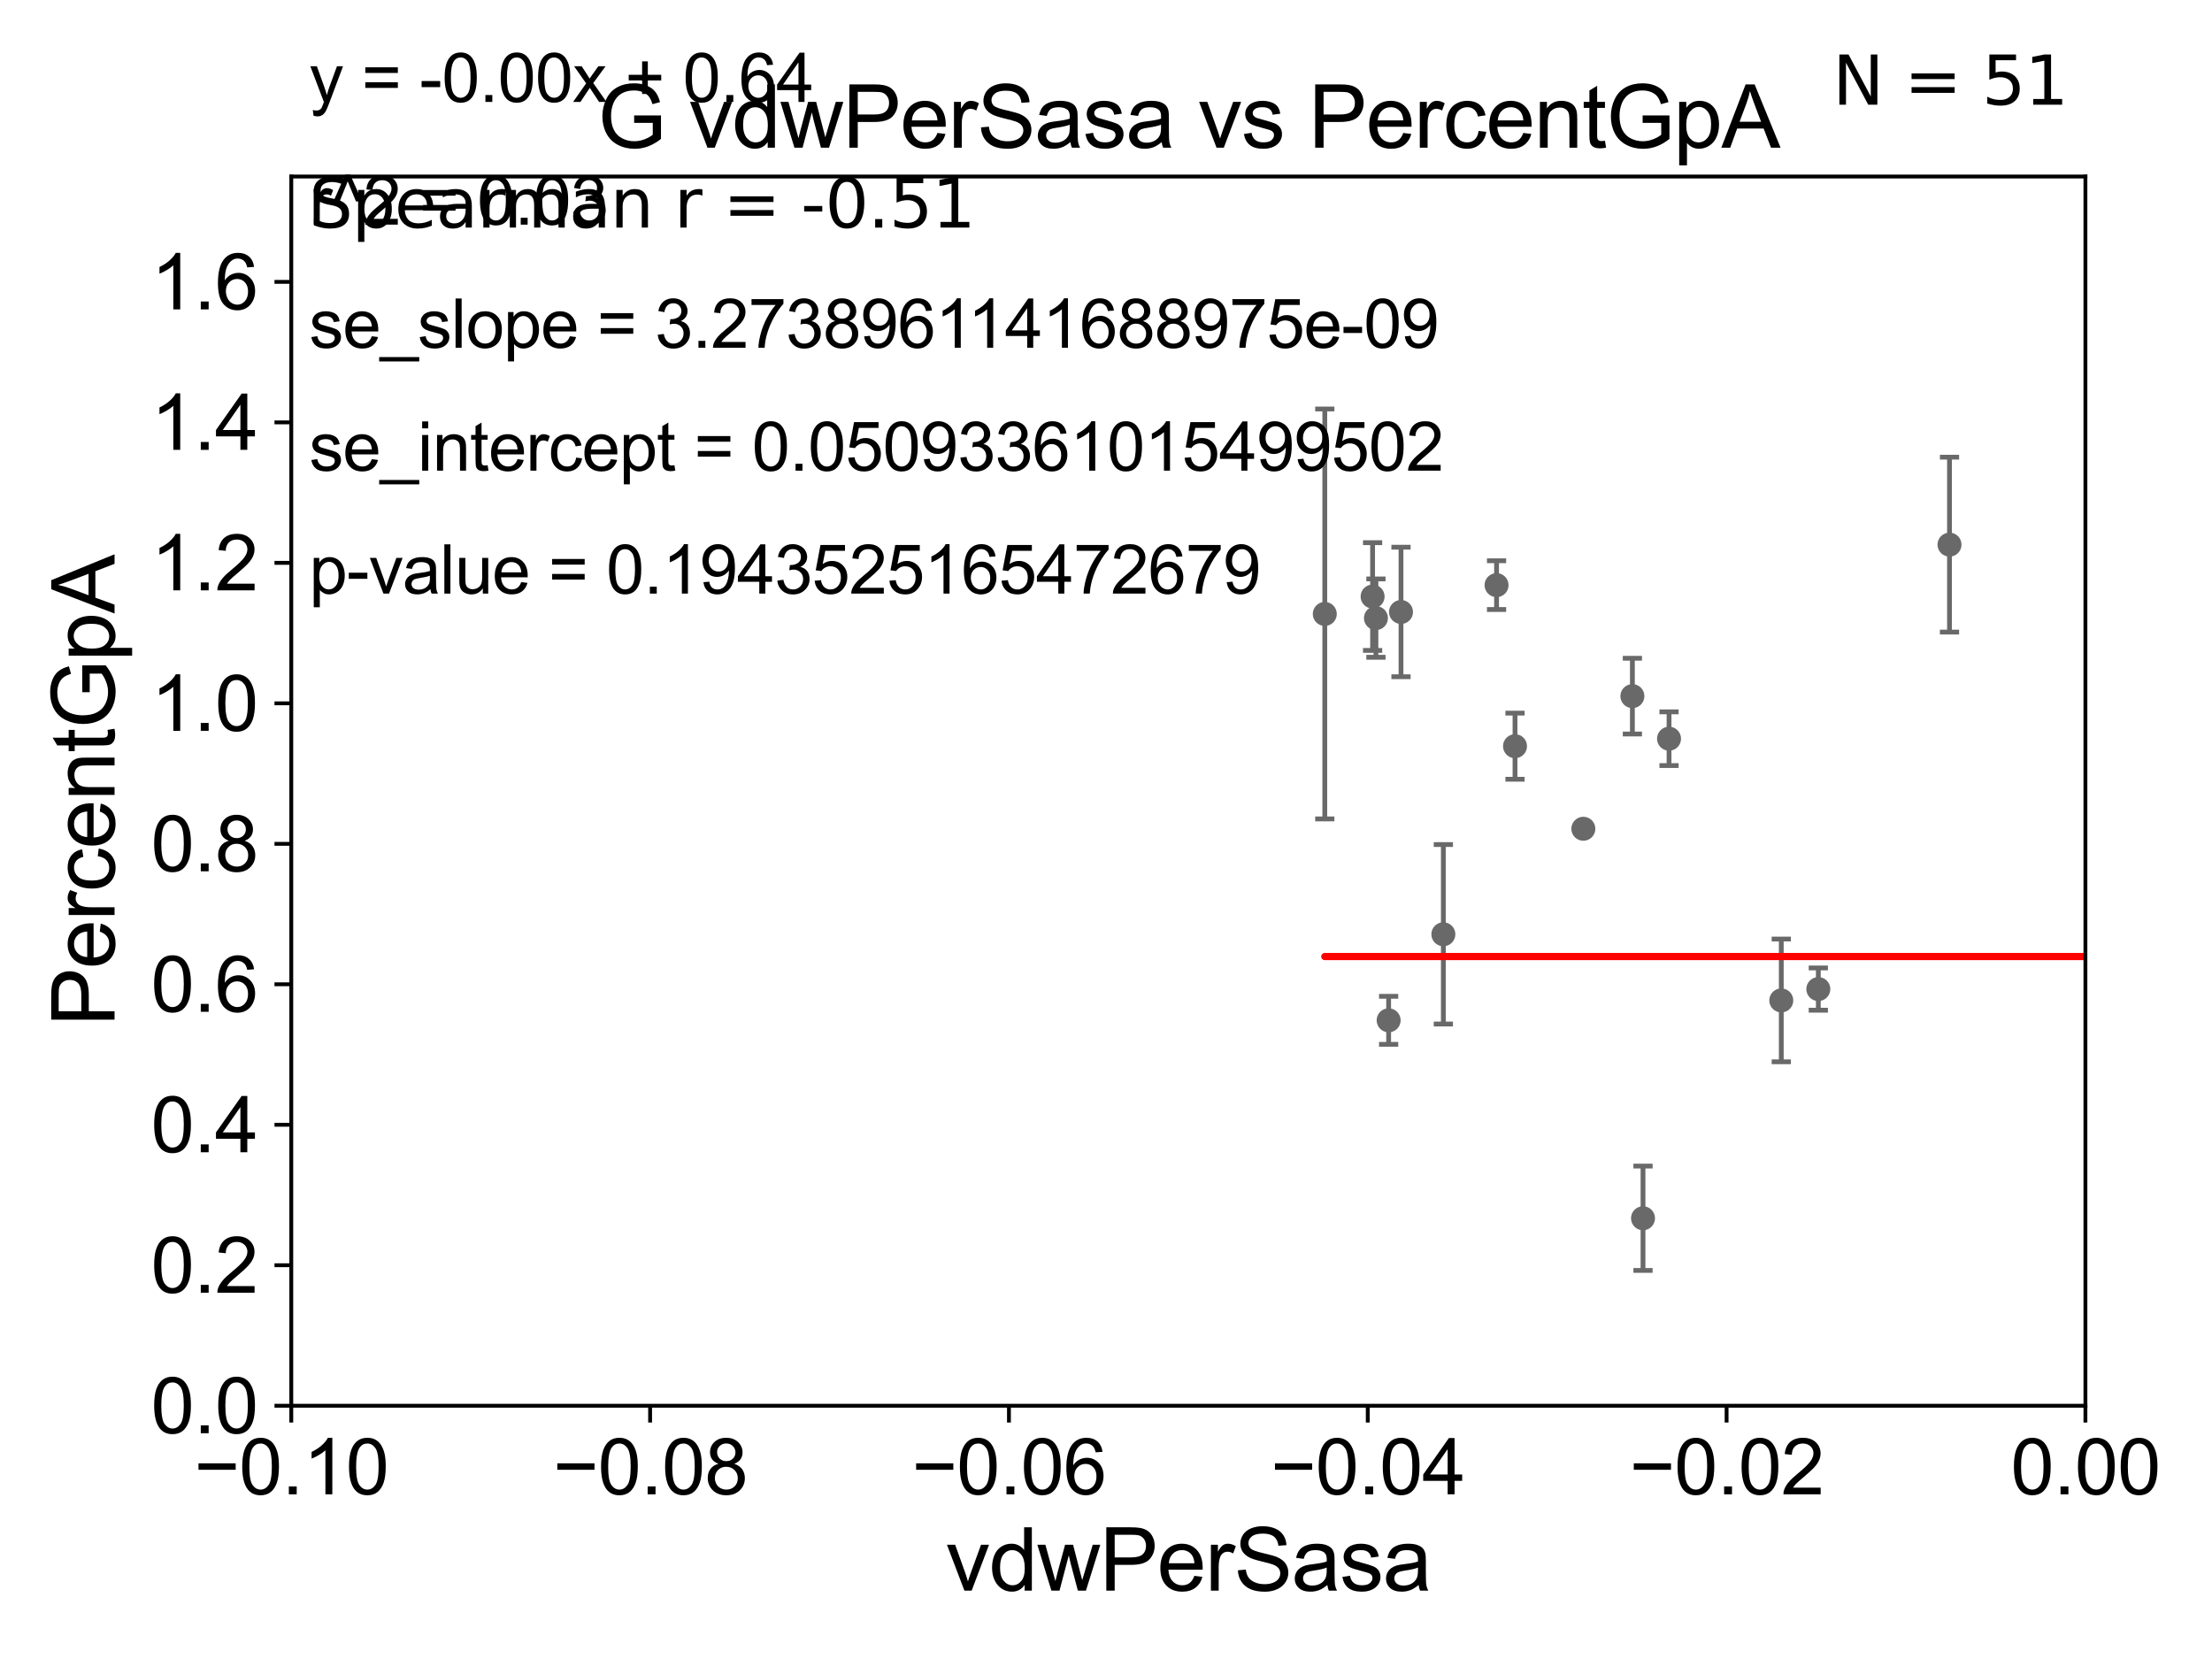 <?xml version="1.0" encoding="utf-8" standalone="no"?>
<!DOCTYPE svg PUBLIC "-//W3C//DTD SVG 1.1//EN"
  "http://www.w3.org/Graphics/SVG/1.1/DTD/svg11.dtd">
<svg xmlns:xlink="http://www.w3.org/1999/xlink" width="460.8pt" height="345.6pt" viewBox="0 0 460.8 345.6" xmlns="http://www.w3.org/2000/svg" version="1.1">
 <defs>
  <style type="text/css">*{stroke-linejoin: round; stroke-linecap: butt}</style>
 </defs>
 <g id="figure_1">
  <g id="patch_1">
   <path d="M 0 345.6 
L 460.8 345.6 
L 460.8 0 
L 0 0 
z
" style="fill: #ffffff"/>
  </g>
  <g id="axes_1">
   <g id="patch_2">
    <path d="M 60.68 292.84 
L 434.43 292.84 
L 434.43 36.775 
L 60.68 36.775 
z
" style="fill: #ffffff"/>
   </g>
   <g id="PathCollection_1">
    <defs>
     <path id="mb050f7bdc6" d="M 0 1.118 
C 0.297 1.118 0.581 1 0.791 0.791 
C 1 0.581 1.118 0.297 1.118 0 
C 1.118 -0.297 1 -0.581 0.791 -0.791 
C 0.581 -1 0.297 -1.118 0 -1.118 
C -0.297 -1.118 -0.581 -1 -0.791 -0.791 
C -1 -0.581 -1.118 -0.297 -1.118 0 
C -1.118 0.297 -1 0.581 -0.791 0.791 
C -0.581 1 -0.297 1.118 0 1.118 
z
" style="stroke: #696969"/>
    </defs>
    <g clip-path="url(#pf85ea7a9a5)">
     <use xlink:href="#mb050f7bdc6" x="2450.241" y="160.814" style="fill: #696969; stroke: #696969"/>
     <use xlink:href="#mb050f7bdc6" x="593.717" y="191.082" style="fill: #696969; stroke: #696969"/>
     <use xlink:href="#mb050f7bdc6" x="554.219" y="258.495" style="fill: #696969; stroke: #696969"/>
     <use xlink:href="#mb050f7bdc6" x="821.899" y="246.482" style="fill: #696969; stroke: #696969"/>
     <use xlink:href="#mb050f7bdc6" x="623.373" y="264.219" style="fill: #696969; stroke: #696969"/>
     <use xlink:href="#mb050f7bdc6" x="6394.505" y="255.418" style="fill: #696969; stroke: #696969"/>
     <use xlink:href="#mb050f7bdc6" x="2381.705" y="267.466" style="fill: #696969; stroke: #696969"/>
     <use xlink:href="#mb050f7bdc6" x="5973.367" y="258.335" style="fill: #696969; stroke: #696969"/>
     <use xlink:href="#mb050f7bdc6" x="315.605" y="155.446" style="fill: #696969; stroke: #696969"/>
     <use xlink:href="#mb050f7bdc6" x="639.474" y="270.034" style="fill: #696969; stroke: #696969"/>
     <use xlink:href="#mb050f7bdc6" x="8390.07" y="264.146" style="fill: #696969; stroke: #696969"/>
     <use xlink:href="#mb050f7bdc6" x="286.632" y="128.76" style="fill: #696969; stroke: #696969"/>
     <use xlink:href="#mb050f7bdc6" x="378.79" y="206.043" style="fill: #696969; stroke: #696969"/>
     <use xlink:href="#mb050f7bdc6" x="542.85" y="163.969" style="fill: #696969; stroke: #696969"/>
     <use xlink:href="#mb050f7bdc6" x="342.269" y="253.784" style="fill: #696969; stroke: #696969"/>
     <use xlink:href="#mb050f7bdc6" x="972.966" y="271.795" style="fill: #696969; stroke: #696969"/>
     <use xlink:href="#mb050f7bdc6" x="33178.6" y="271.646" style="fill: #696969; stroke: #696969"/>
     <use xlink:href="#mb050f7bdc6" x="33178.6" y="250.623" style="fill: #696969; stroke: #696969"/>
     <use xlink:href="#mb050f7bdc6" x="1037.906" y="250.581" style="fill: #696969; stroke: #696969"/>
     <use xlink:href="#mb050f7bdc6" x="859.873" y="239.809" style="fill: #696969; stroke: #696969"/>
     <use xlink:href="#mb050f7bdc6" x="33178.6" y="239.809" style="fill: #696969; stroke: #696969"/>
     <use xlink:href="#mb050f7bdc6" x="33178.6" y="186.22" style="fill: #696969; stroke: #696969"/>
     <use xlink:href="#mb050f7bdc6" x="18799.736" y="180.884" style="fill: #696969; stroke: #696969"/>
     <use xlink:href="#mb050f7bdc6" x="2559.594" y="243.637" style="fill: #696969; stroke: #696969"/>
     <use xlink:href="#mb050f7bdc6" x="1493.476" y="143.356" style="fill: #696969; stroke: #696969"/>
     <use xlink:href="#mb050f7bdc6" x="406.117" y="113.457" style="fill: #696969; stroke: #696969"/>
     <use xlink:href="#mb050f7bdc6" x="488.113" y="150.001" style="fill: #696969; stroke: #696969"/>
     <use xlink:href="#mb050f7bdc6" x="33178.6" y="150.025" style="fill: #696969; stroke: #696969"/>
     <use xlink:href="#mb050f7bdc6" x="33178.6" y="170.965" style="fill: #696969; stroke: #696969"/>
     <use xlink:href="#mb050f7bdc6" x="914.784" y="170.955" style="fill: #696969; stroke: #696969"/>
     <use xlink:href="#mb050f7bdc6" x="371.073" y="208.407" style="fill: #696969; stroke: #696969"/>
     <use xlink:href="#mb050f7bdc6" x="340.057" y="145.017" style="fill: #696969; stroke: #696969"/>
     <use xlink:href="#mb050f7bdc6" x="21879.995" y="170.644" style="fill: #696969; stroke: #696969"/>
     <use xlink:href="#mb050f7bdc6" x="289.279" y="212.55" style="fill: #696969; stroke: #696969"/>
     <use xlink:href="#mb050f7bdc6" x="3380.517" y="132.439" style="fill: #696969; stroke: #696969"/>
     <use xlink:href="#mb050f7bdc6" x="701.884" y="177.251" style="fill: #696969; stroke: #696969"/>
     <use xlink:href="#mb050f7bdc6" x="1999.325" y="151.474" style="fill: #696969; stroke: #696969"/>
     <use xlink:href="#mb050f7bdc6" x="329.841" y="172.647" style="fill: #696969; stroke: #696969"/>
     <use xlink:href="#mb050f7bdc6" x="311.76" y="121.894" style="fill: #696969; stroke: #696969"/>
     <use xlink:href="#mb050f7bdc6" x="33178.6" y="132.554" style="fill: #696969; stroke: #696969"/>
     <use xlink:href="#mb050f7bdc6" x="33178.6" y="166.21" style="fill: #696969; stroke: #696969"/>
     <use xlink:href="#mb050f7bdc6" x="9557.26" y="166.416" style="fill: #696969; stroke: #696969"/>
     <use xlink:href="#mb050f7bdc6" x="347.691" y="153.884" style="fill: #696969; stroke: #696969"/>
     <use xlink:href="#mb050f7bdc6" x="285.937" y="124.27" style="fill: #696969; stroke: #696969"/>
     <use xlink:href="#mb050f7bdc6" x="275.978" y="127.898" style="fill: #696969; stroke: #696969"/>
     <use xlink:href="#mb050f7bdc6" x="460.705" y="133.988" style="fill: #696969; stroke: #696969"/>
     <use xlink:href="#mb050f7bdc6" x="300.678" y="194.625" style="fill: #696969; stroke: #696969"/>
     <use xlink:href="#mb050f7bdc6" x="9239.172" y="188.992" style="fill: #696969; stroke: #696969"/>
     <use xlink:href="#mb050f7bdc6" x="291.855" y="127.485" style="fill: #696969; stroke: #696969"/>
     <use xlink:href="#mb050f7bdc6" x="11778.153" y="248.006" style="fill: #696969; stroke: #696969"/>
    </g>
   </g>
   <g id="matplotlib.axis_1">
    <g id="xtick_1">
     <g id="line2d_1">
      <defs>
       <path id="m2806212418" d="M 0 0 
L 0 3.5 
" style="stroke: #000000; stroke-width: 0.8"/>
      </defs>
      <g>
       <use xlink:href="#m2806212418" x="60.68" y="292.84" style="stroke: #000000; stroke-width: 0.8"/>
      </g>
     </g>
     <g id="text_1">
      <!-- −0.10 -->
      <g transform="translate(40.439 311.293)scale(0.16 -0.16)">
       <defs>
        <path id="ArialMT-2212" d="M 3381 1997 
L 356 1997 
L 356 2522 
L 3381 2522 
L 3381 1997 
z
" transform="scale(0.016)"/>
        <path id="ArialMT-30" d="M 266 2259 
Q 266 3072 433 3567 
Q 600 4063 929 4331 
Q 1259 4600 1759 4600 
Q 2128 4600 2406 4451 
Q 2684 4303 2865 4023 
Q 3047 3744 3150 3342 
Q 3253 2941 3253 2259 
Q 3253 1453 3087 958 
Q 2922 463 2592 192 
Q 2263 -78 1759 -78 
Q 1097 -78 719 397 
Q 266 969 266 2259 
z
M 844 2259 
Q 844 1131 1108 757 
Q 1372 384 1759 384 
Q 2147 384 2411 759 
Q 2675 1134 2675 2259 
Q 2675 3391 2411 3762 
Q 2147 4134 1753 4134 
Q 1366 4134 1134 3806 
Q 844 3388 844 2259 
z
" transform="scale(0.016)"/>
        <path id="ArialMT-2e" d="M 581 0 
L 581 641 
L 1222 641 
L 1222 0 
L 581 0 
z
" transform="scale(0.016)"/>
        <path id="ArialMT-31" d="M 2384 0 
L 1822 0 
L 1822 3584 
Q 1619 3391 1289 3197 
Q 959 3003 697 2906 
L 697 3450 
Q 1169 3672 1522 3987 
Q 1875 4303 2022 4600 
L 2384 4600 
L 2384 0 
z
" transform="scale(0.016)"/>
       </defs>
       <use xlink:href="#ArialMT-2212"/>
       <use xlink:href="#ArialMT-30" x="58.398"/>
       <use xlink:href="#ArialMT-2e" x="114.014"/>
       <use xlink:href="#ArialMT-31" x="141.797"/>
       <use xlink:href="#ArialMT-30" x="197.412"/>
      </g>
     </g>
    </g>
    <g id="xtick_2">
     <g id="line2d_2">
      <g>
       <use xlink:href="#m2806212418" x="135.43" y="292.84" style="stroke: #000000; stroke-width: 0.8"/>
      </g>
     </g>
     <g id="text_2">
      <!-- −0.08 -->
      <g transform="translate(115.189 311.293)scale(0.16 -0.16)">
       <defs>
        <path id="ArialMT-38" d="M 1131 2484 
Q 781 2613 612 2850 
Q 444 3088 444 3419 
Q 444 3919 803 4259 
Q 1163 4600 1759 4600 
Q 2359 4600 2725 4251 
Q 3091 3903 3091 3403 
Q 3091 3084 2923 2848 
Q 2756 2613 2416 2484 
Q 2838 2347 3058 2040 
Q 3278 1734 3278 1309 
Q 3278 722 2862 322 
Q 2447 -78 1769 -78 
Q 1091 -78 675 323 
Q 259 725 259 1325 
Q 259 1772 486 2073 
Q 713 2375 1131 2484 
z
M 1019 3438 
Q 1019 3113 1228 2906 
Q 1438 2700 1772 2700 
Q 2097 2700 2305 2904 
Q 2513 3109 2513 3406 
Q 2513 3716 2298 3927 
Q 2084 4138 1766 4138 
Q 1444 4138 1231 3931 
Q 1019 3725 1019 3438 
z
M 838 1322 
Q 838 1081 952 856 
Q 1066 631 1291 507 
Q 1516 384 1775 384 
Q 2178 384 2440 643 
Q 2703 903 2703 1303 
Q 2703 1709 2433 1975 
Q 2163 2241 1756 2241 
Q 1359 2241 1098 1978 
Q 838 1716 838 1322 
z
" transform="scale(0.016)"/>
       </defs>
       <use xlink:href="#ArialMT-2212"/>
       <use xlink:href="#ArialMT-30" x="58.398"/>
       <use xlink:href="#ArialMT-2e" x="114.014"/>
       <use xlink:href="#ArialMT-30" x="141.797"/>
       <use xlink:href="#ArialMT-38" x="197.412"/>
      </g>
     </g>
    </g>
    <g id="xtick_3">
     <g id="line2d_3">
      <g>
       <use xlink:href="#m2806212418" x="210.18" y="292.84" style="stroke: #000000; stroke-width: 0.8"/>
      </g>
     </g>
     <g id="text_3">
      <!-- −0.06 -->
      <g transform="translate(189.939 311.293)scale(0.16 -0.16)">
       <defs>
        <path id="ArialMT-36" d="M 3184 3459 
L 2625 3416 
Q 2550 3747 2413 3897 
Q 2184 4138 1850 4138 
Q 1581 4138 1378 3988 
Q 1113 3794 959 3422 
Q 806 3050 800 2363 
Q 1003 2672 1297 2822 
Q 1591 2972 1913 2972 
Q 2475 2972 2870 2558 
Q 3266 2144 3266 1488 
Q 3266 1056 3080 686 
Q 2894 316 2569 119 
Q 2244 -78 1831 -78 
Q 1128 -78 684 439 
Q 241 956 241 2144 
Q 241 3472 731 4075 
Q 1159 4600 1884 4600 
Q 2425 4600 2770 4297 
Q 3116 3994 3184 3459 
z
M 888 1484 
Q 888 1194 1011 928 
Q 1134 663 1356 523 
Q 1578 384 1822 384 
Q 2178 384 2434 671 
Q 2691 959 2691 1453 
Q 2691 1928 2437 2201 
Q 2184 2475 1800 2475 
Q 1419 2475 1153 2201 
Q 888 1928 888 1484 
z
" transform="scale(0.016)"/>
       </defs>
       <use xlink:href="#ArialMT-2212"/>
       <use xlink:href="#ArialMT-30" x="58.398"/>
       <use xlink:href="#ArialMT-2e" x="114.014"/>
       <use xlink:href="#ArialMT-30" x="141.797"/>
       <use xlink:href="#ArialMT-36" x="197.412"/>
      </g>
     </g>
    </g>
    <g id="xtick_4">
     <g id="line2d_4">
      <g>
       <use xlink:href="#m2806212418" x="284.93" y="292.84" style="stroke: #000000; stroke-width: 0.8"/>
      </g>
     </g>
     <g id="text_4">
      <!-- −0.04 -->
      <g transform="translate(264.689 311.293)scale(0.16 -0.16)">
       <defs>
        <path id="ArialMT-34" d="M 2069 0 
L 2069 1097 
L 81 1097 
L 81 1613 
L 2172 4581 
L 2631 4581 
L 2631 1613 
L 3250 1613 
L 3250 1097 
L 2631 1097 
L 2631 0 
L 2069 0 
z
M 2069 1613 
L 2069 3678 
L 634 1613 
L 2069 1613 
z
" transform="scale(0.016)"/>
       </defs>
       <use xlink:href="#ArialMT-2212"/>
       <use xlink:href="#ArialMT-30" x="58.398"/>
       <use xlink:href="#ArialMT-2e" x="114.014"/>
       <use xlink:href="#ArialMT-30" x="141.797"/>
       <use xlink:href="#ArialMT-34" x="197.412"/>
      </g>
     </g>
    </g>
    <g id="xtick_5">
     <g id="line2d_5">
      <g>
       <use xlink:href="#m2806212418" x="359.68" y="292.84" style="stroke: #000000; stroke-width: 0.8"/>
      </g>
     </g>
     <g id="text_5">
      <!-- −0.02 -->
      <g transform="translate(339.439 311.293)scale(0.16 -0.16)">
       <defs>
        <path id="ArialMT-32" d="M 3222 541 
L 3222 0 
L 194 0 
Q 188 203 259 391 
Q 375 700 629 1000 
Q 884 1300 1366 1694 
Q 2113 2306 2375 2664 
Q 2638 3022 2638 3341 
Q 2638 3675 2398 3904 
Q 2159 4134 1775 4134 
Q 1369 4134 1125 3890 
Q 881 3647 878 3216 
L 300 3275 
Q 359 3922 746 4261 
Q 1134 4600 1788 4600 
Q 2447 4600 2831 4234 
Q 3216 3869 3216 3328 
Q 3216 3053 3103 2787 
Q 2991 2522 2730 2228 
Q 2469 1934 1863 1422 
Q 1356 997 1212 845 
Q 1069 694 975 541 
L 3222 541 
z
" transform="scale(0.016)"/>
       </defs>
       <use xlink:href="#ArialMT-2212"/>
       <use xlink:href="#ArialMT-30" x="58.398"/>
       <use xlink:href="#ArialMT-2e" x="114.014"/>
       <use xlink:href="#ArialMT-30" x="141.797"/>
       <use xlink:href="#ArialMT-32" x="197.412"/>
      </g>
     </g>
    </g>
    <g id="xtick_6">
     <g id="line2d_6">
      <g>
       <use xlink:href="#m2806212418" x="434.43" y="292.84" style="stroke: #000000; stroke-width: 0.8"/>
      </g>
     </g>
     <g id="text_6">
      <!-- 0.00 -->
      <g transform="translate(418.861 311.293)scale(0.16 -0.16)">
       <use xlink:href="#ArialMT-30"/>
       <use xlink:href="#ArialMT-2e" x="55.615"/>
       <use xlink:href="#ArialMT-30" x="83.398"/>
       <use xlink:href="#ArialMT-30" x="139.014"/>
      </g>
     </g>
    </g>
    <g id="text_7">
     <!-- vdwPerSasa -->
     <g transform="translate(197.033 331.357)scale(0.18 -0.18)">
      <defs>
       <path id="ArialMT-76" d="M 1344 0 
L 81 3319 
L 675 3319 
L 1388 1331 
Q 1503 1009 1600 663 
Q 1675 925 1809 1294 
L 2547 3319 
L 3125 3319 
L 1869 0 
L 1344 0 
z
" transform="scale(0.016)"/>
       <path id="ArialMT-64" d="M 2575 0 
L 2575 419 
Q 2259 -75 1647 -75 
Q 1250 -75 917 144 
Q 584 363 401 755 
Q 219 1147 219 1656 
Q 219 2153 384 2558 
Q 550 2963 881 3178 
Q 1213 3394 1622 3394 
Q 1922 3394 2156 3267 
Q 2391 3141 2538 2938 
L 2538 4581 
L 3097 4581 
L 3097 0 
L 2575 0 
z
M 797 1656 
Q 797 1019 1065 703 
Q 1334 388 1700 388 
Q 2069 388 2326 689 
Q 2584 991 2584 1609 
Q 2584 2291 2321 2609 
Q 2059 2928 1675 2928 
Q 1300 2928 1048 2622 
Q 797 2316 797 1656 
z
" transform="scale(0.016)"/>
       <path id="ArialMT-77" d="M 1034 0 
L 19 3319 
L 600 3319 
L 1128 1403 
L 1325 691 
Q 1338 744 1497 1375 
L 2025 3319 
L 2603 3319 
L 3100 1394 
L 3266 759 
L 3456 1400 
L 4025 3319 
L 4572 3319 
L 3534 0 
L 2950 0 
L 2422 1988 
L 2294 2553 
L 1622 0 
L 1034 0 
z
" transform="scale(0.016)"/>
       <path id="ArialMT-50" d="M 494 0 
L 494 4581 
L 2222 4581 
Q 2678 4581 2919 4538 
Q 3256 4481 3484 4323 
Q 3713 4166 3852 3881 
Q 3991 3597 3991 3256 
Q 3991 2672 3619 2267 
Q 3247 1863 2275 1863 
L 1100 1863 
L 1100 0 
L 494 0 
z
M 1100 2403 
L 2284 2403 
Q 2872 2403 3119 2622 
Q 3366 2841 3366 3238 
Q 3366 3525 3220 3729 
Q 3075 3934 2838 4000 
Q 2684 4041 2272 4041 
L 1100 4041 
L 1100 2403 
z
" transform="scale(0.016)"/>
       <path id="ArialMT-65" d="M 2694 1069 
L 3275 997 
Q 3138 488 2766 206 
Q 2394 -75 1816 -75 
Q 1088 -75 661 373 
Q 234 822 234 1631 
Q 234 2469 665 2931 
Q 1097 3394 1784 3394 
Q 2450 3394 2872 2941 
Q 3294 2488 3294 1666 
Q 3294 1616 3291 1516 
L 816 1516 
Q 847 969 1125 678 
Q 1403 388 1819 388 
Q 2128 388 2347 550 
Q 2566 713 2694 1069 
z
M 847 1978 
L 2700 1978 
Q 2663 2397 2488 2606 
Q 2219 2931 1791 2931 
Q 1403 2931 1139 2672 
Q 875 2413 847 1978 
z
" transform="scale(0.016)"/>
       <path id="ArialMT-72" d="M 416 0 
L 416 3319 
L 922 3319 
L 922 2816 
Q 1116 3169 1280 3281 
Q 1444 3394 1641 3394 
Q 1925 3394 2219 3213 
L 2025 2691 
Q 1819 2813 1613 2813 
Q 1428 2813 1281 2702 
Q 1134 2591 1072 2394 
Q 978 2094 978 1738 
L 978 0 
L 416 0 
z
" transform="scale(0.016)"/>
       <path id="ArialMT-53" d="M 288 1472 
L 859 1522 
Q 900 1178 1048 958 
Q 1197 738 1509 602 
Q 1822 466 2213 466 
Q 2559 466 2825 569 
Q 3091 672 3220 851 
Q 3350 1031 3350 1244 
Q 3350 1459 3225 1620 
Q 3100 1781 2813 1891 
Q 2628 1963 1997 2114 
Q 1366 2266 1113 2400 
Q 784 2572 623 2826 
Q 463 3081 463 3397 
Q 463 3744 659 4045 
Q 856 4347 1234 4503 
Q 1613 4659 2075 4659 
Q 2584 4659 2973 4495 
Q 3363 4331 3572 4012 
Q 3781 3694 3797 3291 
L 3216 3247 
Q 3169 3681 2898 3903 
Q 2628 4125 2100 4125 
Q 1550 4125 1298 3923 
Q 1047 3722 1047 3438 
Q 1047 3191 1225 3031 
Q 1400 2872 2139 2705 
Q 2878 2538 3153 2413 
Q 3553 2228 3743 1945 
Q 3934 1663 3934 1294 
Q 3934 928 3725 604 
Q 3516 281 3123 101 
Q 2731 -78 2241 -78 
Q 1619 -78 1198 103 
Q 778 284 539 648 
Q 300 1013 288 1472 
z
" transform="scale(0.016)"/>
       <path id="ArialMT-61" d="M 2588 409 
Q 2275 144 1986 34 
Q 1697 -75 1366 -75 
Q 819 -75 525 192 
Q 231 459 231 875 
Q 231 1119 342 1320 
Q 453 1522 633 1644 
Q 813 1766 1038 1828 
Q 1203 1872 1538 1913 
Q 2219 1994 2541 2106 
Q 2544 2222 2544 2253 
Q 2544 2597 2384 2738 
Q 2169 2928 1744 2928 
Q 1347 2928 1158 2789 
Q 969 2650 878 2297 
L 328 2372 
Q 403 2725 575 2942 
Q 747 3159 1072 3276 
Q 1397 3394 1825 3394 
Q 2250 3394 2515 3294 
Q 2781 3194 2906 3042 
Q 3031 2891 3081 2659 
Q 3109 2516 3109 2141 
L 3109 1391 
Q 3109 606 3145 398 
Q 3181 191 3288 0 
L 2700 0 
Q 2613 175 2588 409 
z
M 2541 1666 
Q 2234 1541 1622 1453 
Q 1275 1403 1131 1340 
Q 988 1278 909 1158 
Q 831 1038 831 891 
Q 831 666 1001 516 
Q 1172 366 1500 366 
Q 1825 366 2078 508 
Q 2331 650 2450 897 
Q 2541 1088 2541 1459 
L 2541 1666 
z
" transform="scale(0.016)"/>
       <path id="ArialMT-73" d="M 197 991 
L 753 1078 
Q 800 744 1014 566 
Q 1228 388 1613 388 
Q 2000 388 2187 545 
Q 2375 703 2375 916 
Q 2375 1106 2209 1216 
Q 2094 1291 1634 1406 
Q 1016 1563 777 1677 
Q 538 1791 414 1992 
Q 291 2194 291 2438 
Q 291 2659 392 2848 
Q 494 3038 669 3163 
Q 800 3259 1026 3326 
Q 1253 3394 1513 3394 
Q 1903 3394 2198 3281 
Q 2494 3169 2634 2976 
Q 2775 2784 2828 2463 
L 2278 2388 
Q 2241 2644 2061 2787 
Q 1881 2931 1553 2931 
Q 1166 2931 1000 2803 
Q 834 2675 834 2503 
Q 834 2394 903 2306 
Q 972 2216 1119 2156 
Q 1203 2125 1616 2013 
Q 2213 1853 2448 1751 
Q 2684 1650 2818 1456 
Q 2953 1263 2953 975 
Q 2953 694 2789 445 
Q 2625 197 2315 61 
Q 2006 -75 1616 -75 
Q 969 -75 630 194 
Q 291 463 197 991 
z
" transform="scale(0.016)"/>
      </defs>
      <use xlink:href="#ArialMT-76"/>
      <use xlink:href="#ArialMT-64" x="50"/>
      <use xlink:href="#ArialMT-77" x="105.615"/>
      <use xlink:href="#ArialMT-50" x="177.832"/>
      <use xlink:href="#ArialMT-65" x="244.531"/>
      <use xlink:href="#ArialMT-72" x="300.146"/>
      <use xlink:href="#ArialMT-53" x="333.447"/>
      <use xlink:href="#ArialMT-61" x="400.146"/>
      <use xlink:href="#ArialMT-73" x="455.762"/>
      <use xlink:href="#ArialMT-61" x="505.762"/>
     </g>
    </g>
   </g>
   <g id="matplotlib.axis_2">
    <g id="ytick_1">
     <g id="line2d_7">
      <defs>
       <path id="m66f274c65d" d="M 0 0 
L -3.5 0 
" style="stroke: #000000; stroke-width: 0.8"/>
      </defs>
      <g>
       <use xlink:href="#m66f274c65d" x="60.68" y="292.84" style="stroke: #000000; stroke-width: 0.8"/>
      </g>
     </g>
     <g id="text_8">
      <!-- 0.0 -->
      <g transform="translate(31.44 298.566)scale(0.16 -0.16)">
       <use xlink:href="#ArialMT-30"/>
       <use xlink:href="#ArialMT-2e" x="55.615"/>
       <use xlink:href="#ArialMT-30" x="83.398"/>
      </g>
     </g>
    </g>
    <g id="ytick_2">
     <g id="line2d_8">
      <g>
       <use xlink:href="#m66f274c65d" x="60.68" y="263.575" style="stroke: #000000; stroke-width: 0.8"/>
      </g>
     </g>
     <g id="text_9">
      <!-- 0.2 -->
      <g transform="translate(31.44 269.302)scale(0.16 -0.16)">
       <use xlink:href="#ArialMT-30"/>
       <use xlink:href="#ArialMT-2e" x="55.615"/>
       <use xlink:href="#ArialMT-32" x="83.398"/>
      </g>
     </g>
    </g>
    <g id="ytick_3">
     <g id="line2d_9">
      <g>
       <use xlink:href="#m66f274c65d" x="60.68" y="234.311" style="stroke: #000000; stroke-width: 0.8"/>
      </g>
     </g>
     <g id="text_10">
      <!-- 0.4 -->
      <g transform="translate(31.44 240.037)scale(0.16 -0.16)">
       <use xlink:href="#ArialMT-30"/>
       <use xlink:href="#ArialMT-2e" x="55.615"/>
       <use xlink:href="#ArialMT-34" x="83.398"/>
      </g>
     </g>
    </g>
    <g id="ytick_4">
     <g id="line2d_10">
      <g>
       <use xlink:href="#m66f274c65d" x="60.68" y="205.046" style="stroke: #000000; stroke-width: 0.8"/>
      </g>
     </g>
     <g id="text_11">
      <!-- 0.6 -->
      <g transform="translate(31.44 210.772)scale(0.16 -0.16)">
       <use xlink:href="#ArialMT-30"/>
       <use xlink:href="#ArialMT-2e" x="55.615"/>
       <use xlink:href="#ArialMT-36" x="83.398"/>
      </g>
     </g>
    </g>
    <g id="ytick_5">
     <g id="line2d_11">
      <g>
       <use xlink:href="#m66f274c65d" x="60.68" y="175.782" style="stroke: #000000; stroke-width: 0.8"/>
      </g>
     </g>
     <g id="text_12">
      <!-- 0.8 -->
      <g transform="translate(31.44 181.508)scale(0.16 -0.16)">
       <use xlink:href="#ArialMT-30"/>
       <use xlink:href="#ArialMT-2e" x="55.615"/>
       <use xlink:href="#ArialMT-38" x="83.398"/>
      </g>
     </g>
    </g>
    <g id="ytick_6">
     <g id="line2d_12">
      <g>
       <use xlink:href="#m66f274c65d" x="60.68" y="146.517" style="stroke: #000000; stroke-width: 0.8"/>
      </g>
     </g>
     <g id="text_13">
      <!-- 1.0 -->
      <g transform="translate(31.44 152.243)scale(0.16 -0.16)">
       <use xlink:href="#ArialMT-31"/>
       <use xlink:href="#ArialMT-2e" x="55.615"/>
       <use xlink:href="#ArialMT-30" x="83.398"/>
      </g>
     </g>
    </g>
    <g id="ytick_7">
     <g id="line2d_13">
      <g>
       <use xlink:href="#m66f274c65d" x="60.68" y="117.252" style="stroke: #000000; stroke-width: 0.8"/>
      </g>
     </g>
     <g id="text_14">
      <!-- 1.2 -->
      <g transform="translate(31.44 122.979)scale(0.16 -0.16)">
       <use xlink:href="#ArialMT-31"/>
       <use xlink:href="#ArialMT-2e" x="55.615"/>
       <use xlink:href="#ArialMT-32" x="83.398"/>
      </g>
     </g>
    </g>
    <g id="ytick_8">
     <g id="line2d_14">
      <g>
       <use xlink:href="#m66f274c65d" x="60.68" y="87.988" style="stroke: #000000; stroke-width: 0.8"/>
      </g>
     </g>
     <g id="text_15">
      <!-- 1.4 -->
      <g transform="translate(31.44 93.714)scale(0.16 -0.16)">
       <use xlink:href="#ArialMT-31"/>
       <use xlink:href="#ArialMT-2e" x="55.615"/>
       <use xlink:href="#ArialMT-34" x="83.398"/>
      </g>
     </g>
    </g>
    <g id="ytick_9">
     <g id="line2d_15">
      <g>
       <use xlink:href="#m66f274c65d" x="60.68" y="58.723" style="stroke: #000000; stroke-width: 0.8"/>
      </g>
     </g>
     <g id="text_16">
      <!-- 1.6 -->
      <g transform="translate(31.44 64.45)scale(0.16 -0.16)">
       <use xlink:href="#ArialMT-31"/>
       <use xlink:href="#ArialMT-2e" x="55.615"/>
       <use xlink:href="#ArialMT-36" x="83.398"/>
      </g>
     </g>
    </g>
    <g id="text_17">
     <!-- PercentGpA -->
     <g transform="translate(23.863 213.831)rotate(-90)scale(0.18 -0.18)">
      <defs>
       <path id="ArialMT-63" d="M 2588 1216 
L 3141 1144 
Q 3050 572 2676 248 
Q 2303 -75 1759 -75 
Q 1078 -75 664 370 
Q 250 816 250 1647 
Q 250 2184 428 2587 
Q 606 2991 970 3192 
Q 1334 3394 1763 3394 
Q 2303 3394 2647 3120 
Q 2991 2847 3088 2344 
L 2541 2259 
Q 2463 2594 2264 2762 
Q 2066 2931 1784 2931 
Q 1359 2931 1093 2626 
Q 828 2322 828 1663 
Q 828 994 1084 691 
Q 1341 388 1753 388 
Q 2084 388 2306 591 
Q 2528 794 2588 1216 
z
" transform="scale(0.016)"/>
       <path id="ArialMT-6e" d="M 422 0 
L 422 3319 
L 928 3319 
L 928 2847 
Q 1294 3394 1984 3394 
Q 2284 3394 2536 3286 
Q 2788 3178 2913 3003 
Q 3038 2828 3088 2588 
Q 3119 2431 3119 2041 
L 3119 0 
L 2556 0 
L 2556 2019 
Q 2556 2363 2490 2533 
Q 2425 2703 2258 2804 
Q 2091 2906 1866 2906 
Q 1506 2906 1245 2678 
Q 984 2450 984 1813 
L 984 0 
L 422 0 
z
" transform="scale(0.016)"/>
       <path id="ArialMT-74" d="M 1650 503 
L 1731 6 
Q 1494 -44 1306 -44 
Q 1000 -44 831 53 
Q 663 150 594 308 
Q 525 466 525 972 
L 525 2881 
L 113 2881 
L 113 3319 
L 525 3319 
L 525 4141 
L 1084 4478 
L 1084 3319 
L 1650 3319 
L 1650 2881 
L 1084 2881 
L 1084 941 
Q 1084 700 1114 631 
Q 1144 563 1211 522 
Q 1278 481 1403 481 
Q 1497 481 1650 503 
z
" transform="scale(0.016)"/>
       <path id="ArialMT-47" d="M 2638 1797 
L 2638 2334 
L 4578 2338 
L 4578 638 
Q 4131 281 3656 101 
Q 3181 -78 2681 -78 
Q 2006 -78 1454 211 
Q 903 500 622 1047 
Q 341 1594 341 2269 
Q 341 2938 620 3517 
Q 900 4097 1425 4378 
Q 1950 4659 2634 4659 
Q 3131 4659 3532 4498 
Q 3934 4338 4162 4050 
Q 4391 3763 4509 3300 
L 3963 3150 
Q 3859 3500 3706 3700 
Q 3553 3900 3268 4020 
Q 2984 4141 2638 4141 
Q 2222 4141 1919 4014 
Q 1616 3888 1430 3681 
Q 1244 3475 1141 3228 
Q 966 2803 966 2306 
Q 966 1694 1177 1281 
Q 1388 869 1791 669 
Q 2194 469 2647 469 
Q 3041 469 3416 620 
Q 3791 772 3984 944 
L 3984 1797 
L 2638 1797 
z
" transform="scale(0.016)"/>
       <path id="ArialMT-70" d="M 422 -1272 
L 422 3319 
L 934 3319 
L 934 2888 
Q 1116 3141 1344 3267 
Q 1572 3394 1897 3394 
Q 2322 3394 2647 3175 
Q 2972 2956 3137 2557 
Q 3303 2159 3303 1684 
Q 3303 1175 3120 767 
Q 2938 359 2589 142 
Q 2241 -75 1856 -75 
Q 1575 -75 1351 44 
Q 1128 163 984 344 
L 984 -1272 
L 422 -1272 
z
M 931 1641 
Q 931 1000 1190 694 
Q 1450 388 1819 388 
Q 2194 388 2461 705 
Q 2728 1022 2728 1688 
Q 2728 2322 2467 2637 
Q 2206 2953 1844 2953 
Q 1484 2953 1207 2617 
Q 931 2281 931 1641 
z
" transform="scale(0.016)"/>
       <path id="ArialMT-41" d="M -9 0 
L 1750 4581 
L 2403 4581 
L 4278 0 
L 3588 0 
L 3053 1388 
L 1138 1388 
L 634 0 
L -9 0 
z
M 1313 1881 
L 2866 1881 
L 2388 3150 
Q 2169 3728 2063 4100 
Q 1975 3659 1816 3225 
L 1313 1881 
z
" transform="scale(0.016)"/>
      </defs>
      <use xlink:href="#ArialMT-50"/>
      <use xlink:href="#ArialMT-65" x="66.699"/>
      <use xlink:href="#ArialMT-72" x="122.314"/>
      <use xlink:href="#ArialMT-63" x="155.615"/>
      <use xlink:href="#ArialMT-65" x="205.615"/>
      <use xlink:href="#ArialMT-6e" x="261.23"/>
      <use xlink:href="#ArialMT-74" x="316.846"/>
      <use xlink:href="#ArialMT-47" x="344.629"/>
      <use xlink:href="#ArialMT-70" x="422.412"/>
      <use xlink:href="#ArialMT-41" x="478.027"/>
     </g>
    </g>
   </g>
   <g id="LineCollection_1">
    <path clip-path="url(#pf85ea7a9a5)" style="fill: none; stroke: #696969"/>
    <path clip-path="url(#pf85ea7a9a5)" style="fill: none; stroke: #696969"/>
    <path clip-path="url(#pf85ea7a9a5)" style="fill: none; stroke: #696969"/>
    <path clip-path="url(#pf85ea7a9a5)" style="fill: none; stroke: #696969"/>
    <path clip-path="url(#pf85ea7a9a5)" style="fill: none; stroke: #696969"/>
    <path clip-path="url(#pf85ea7a9a5)" style="fill: none; stroke: #696969"/>
    <path clip-path="url(#pf85ea7a9a5)" style="fill: none; stroke: #696969"/>
    <path clip-path="url(#pf85ea7a9a5)" style="fill: none; stroke: #696969"/>
    <path d="M 315.605 162.332 
L 315.605 148.56 
" clip-path="url(#pf85ea7a9a5)" style="fill: none; stroke: #696969"/>
    <path clip-path="url(#pf85ea7a9a5)" style="fill: none; stroke: #696969"/>
    <path clip-path="url(#pf85ea7a9a5)" style="fill: none; stroke: #696969"/>
    <path d="M 286.632 136.924 
L 286.632 120.597 
" clip-path="url(#pf85ea7a9a5)" style="fill: none; stroke: #696969"/>
    <path d="M 378.79 210.445 
L 378.79 201.642 
" clip-path="url(#pf85ea7a9a5)" style="fill: none; stroke: #696969"/>
    <path clip-path="url(#pf85ea7a9a5)" style="fill: none; stroke: #696969"/>
    <path d="M 342.269 264.653 
L 342.269 242.914 
" clip-path="url(#pf85ea7a9a5)" style="fill: none; stroke: #696969"/>
    <path clip-path="url(#pf85ea7a9a5)" style="fill: none; stroke: #696969"/>
    <path clip-path="url(#pf85ea7a9a5)" style="fill: none; stroke: #696969"/>
    <path clip-path="url(#pf85ea7a9a5)" style="fill: none; stroke: #696969"/>
    <path clip-path="url(#pf85ea7a9a5)" style="fill: none; stroke: #696969"/>
    <path clip-path="url(#pf85ea7a9a5)" style="fill: none; stroke: #696969"/>
    <path clip-path="url(#pf85ea7a9a5)" style="fill: none; stroke: #696969"/>
    <path clip-path="url(#pf85ea7a9a5)" style="fill: none; stroke: #696969"/>
    <path clip-path="url(#pf85ea7a9a5)" style="fill: none; stroke: #696969"/>
    <path clip-path="url(#pf85ea7a9a5)" style="fill: none; stroke: #696969"/>
    <path clip-path="url(#pf85ea7a9a5)" style="fill: none; stroke: #696969"/>
    <path clip-path="url(#pf85ea7a9a5)" style="fill: none; stroke: #696969"/>
    <path clip-path="url(#pf85ea7a9a5)" style="fill: none; stroke: #696969"/>
    <path clip-path="url(#pf85ea7a9a5)" style="fill: none; stroke: #696969"/>
    <path d="M 406.117 131.674 
L 406.117 95.24 
" clip-path="url(#pf85ea7a9a5)" style="fill: none; stroke: #696969"/>
    <path clip-path="url(#pf85ea7a9a5)" style="fill: none; stroke: #696969"/>
    <path clip-path="url(#pf85ea7a9a5)" style="fill: none; stroke: #696969"/>
    <path clip-path="url(#pf85ea7a9a5)" style="fill: none; stroke: #696969"/>
    <path d="M 371.073 221.193 
L 371.073 195.622 
" clip-path="url(#pf85ea7a9a5)" style="fill: none; stroke: #696969"/>
    <path d="M 340.057 152.909 
L 340.057 137.124 
" clip-path="url(#pf85ea7a9a5)" style="fill: none; stroke: #696969"/>
    <path clip-path="url(#pf85ea7a9a5)" style="fill: none; stroke: #696969"/>
    <path d="M 289.279 217.551 
L 289.279 207.55 
" clip-path="url(#pf85ea7a9a5)" style="fill: none; stroke: #696969"/>
    <path clip-path="url(#pf85ea7a9a5)" style="fill: none; stroke: #696969"/>
    <path clip-path="url(#pf85ea7a9a5)" style="fill: none; stroke: #696969"/>
    <path clip-path="url(#pf85ea7a9a5)" style="fill: none; stroke: #696969"/>
    <path d="M 329.841 173.156 
L 329.841 172.138 
" clip-path="url(#pf85ea7a9a5)" style="fill: none; stroke: #696969"/>
    <path d="M 311.76 126.971 
L 311.76 116.817 
" clip-path="url(#pf85ea7a9a5)" style="fill: none; stroke: #696969"/>
    <path clip-path="url(#pf85ea7a9a5)" style="fill: none; stroke: #696969"/>
    <path clip-path="url(#pf85ea7a9a5)" style="fill: none; stroke: #696969"/>
    <path d="M 347.691 159.478 
L 347.691 148.29 
" clip-path="url(#pf85ea7a9a5)" style="fill: none; stroke: #696969"/>
    <path d="M 285.937 135.492 
L 285.937 113.048 
" clip-path="url(#pf85ea7a9a5)" style="fill: none; stroke: #696969"/>
    <path d="M 275.978 170.595 
L 275.978 85.201 
" clip-path="url(#pf85ea7a9a5)" style="fill: none; stroke: #696969"/>
    <path d="M 460.705 137.624 
L 460.705 130.353 
" clip-path="url(#pf85ea7a9a5)" style="fill: none; stroke: #696969"/>
    <path d="M 300.678 213.318 
L 300.678 175.933 
" clip-path="url(#pf85ea7a9a5)" style="fill: none; stroke: #696969"/>
    <path clip-path="url(#pf85ea7a9a5)" style="fill: none; stroke: #696969"/>
    <path d="M 291.855 140.978 
L 291.855 113.992 
" clip-path="url(#pf85ea7a9a5)" style="fill: none; stroke: #696969"/>
    <path clip-path="url(#pf85ea7a9a5)" style="fill: none; stroke: #696969"/>
   </g>
   <g id="line2d_16">
    <defs>
     <path id="m55ad273aff" d="M 2 0 
L -2 -0 
" style="stroke: #696969"/>
    </defs>
    <g clip-path="url(#pf85ea7a9a5)">
     <use xlink:href="#m55ad273aff" x="2450.241" y="194.248" style="fill: #696969; stroke: #696969"/>
     <use xlink:href="#m55ad273aff" x="593.717" y="201.42" style="fill: #696969; stroke: #696969"/>
     <use xlink:href="#m55ad273aff" x="554.219" y="266.629" style="fill: #696969; stroke: #696969"/>
     <use xlink:href="#m55ad273aff" x="821.899" y="250.215" style="fill: #696969; stroke: #696969"/>
     <use xlink:href="#m55ad273aff" x="623.373" y="271.889" style="fill: #696969; stroke: #696969"/>
     <use xlink:href="#m55ad273aff" x="6394.505" y="264.856" style="fill: #696969; stroke: #696969"/>
     <use xlink:href="#m55ad273aff" x="2381.705" y="279.568" style="fill: #696969; stroke: #696969"/>
     <use xlink:href="#m55ad273aff" x="5973.367" y="264.093" style="fill: #696969; stroke: #696969"/>
     <use xlink:href="#m55ad273aff" x="315.605" y="162.332" style="fill: #696969; stroke: #696969"/>
     <use xlink:href="#m55ad273aff" x="639.474" y="282.705" style="fill: #696969; stroke: #696969"/>
     <use xlink:href="#m55ad273aff" x="8390.07" y="268.803" style="fill: #696969; stroke: #696969"/>
     <use xlink:href="#m55ad273aff" x="286.632" y="136.924" style="fill: #696969; stroke: #696969"/>
     <use xlink:href="#m55ad273aff" x="378.79" y="210.445" style="fill: #696969; stroke: #696969"/>
     <use xlink:href="#m55ad273aff" x="542.85" y="173.889" style="fill: #696969; stroke: #696969"/>
     <use xlink:href="#m55ad273aff" x="342.269" y="264.653" style="fill: #696969; stroke: #696969"/>
     <use xlink:href="#m55ad273aff" x="972.966" y="278.056" style="fill: #696969; stroke: #696969"/>
     <use xlink:href="#m55ad273aff" x="33178.6" y="277.992" style="fill: #696969; stroke: #696969"/>
     <use xlink:href="#m55ad273aff" x="33178.6" y="267.441" style="fill: #696969; stroke: #696969"/>
     <use xlink:href="#m55ad273aff" x="1037.906" y="267.408" style="fill: #696969; stroke: #696969"/>
     <use xlink:href="#m55ad273aff" x="859.873" y="242.825" style="fill: #696969; stroke: #696969"/>
     <use xlink:href="#m55ad273aff" x="33178.6" y="242.825" style="fill: #696969; stroke: #696969"/>
     <use xlink:href="#m55ad273aff" x="33178.6" y="207.435" style="fill: #696969; stroke: #696969"/>
     <use xlink:href="#m55ad273aff" x="18799.736" y="202.485" style="fill: #696969; stroke: #696969"/>
     <use xlink:href="#m55ad273aff" x="2559.594" y="258.912" style="fill: #696969; stroke: #696969"/>
     <use xlink:href="#m55ad273aff" x="1493.476" y="160.438" style="fill: #696969; stroke: #696969"/>
     <use xlink:href="#m55ad273aff" x="406.117" y="131.674" style="fill: #696969; stroke: #696969"/>
     <use xlink:href="#m55ad273aff" x="488.113" y="160.164" style="fill: #696969; stroke: #696969"/>
     <use xlink:href="#m55ad273aff" x="33178.6" y="160.188" style="fill: #696969; stroke: #696969"/>
     <use xlink:href="#m55ad273aff" x="33178.6" y="177.121" style="fill: #696969; stroke: #696969"/>
     <use xlink:href="#m55ad273aff" x="914.784" y="177.108" style="fill: #696969; stroke: #696969"/>
     <use xlink:href="#m55ad273aff" x="371.073" y="221.193" style="fill: #696969; stroke: #696969"/>
     <use xlink:href="#m55ad273aff" x="340.057" y="152.909" style="fill: #696969; stroke: #696969"/>
     <use xlink:href="#m55ad273aff" x="21879.995" y="198.23" style="fill: #696969; stroke: #696969"/>
     <use xlink:href="#m55ad273aff" x="289.279" y="217.551" style="fill: #696969; stroke: #696969"/>
     <use xlink:href="#m55ad273aff" x="3380.517" y="154.832" style="fill: #696969; stroke: #696969"/>
     <use xlink:href="#m55ad273aff" x="701.884" y="185.195" style="fill: #696969; stroke: #696969"/>
     <use xlink:href="#m55ad273aff" x="1999.325" y="162.668" style="fill: #696969; stroke: #696969"/>
     <use xlink:href="#m55ad273aff" x="329.841" y="173.156" style="fill: #696969; stroke: #696969"/>
     <use xlink:href="#m55ad273aff" x="311.76" y="126.971" style="fill: #696969; stroke: #696969"/>
     <use xlink:href="#m55ad273aff" x="33178.6" y="138.382" style="fill: #696969; stroke: #696969"/>
     <use xlink:href="#m55ad273aff" x="33178.6" y="176.264" style="fill: #696969; stroke: #696969"/>
     <use xlink:href="#m55ad273aff" x="9557.26" y="176.919" style="fill: #696969; stroke: #696969"/>
     <use xlink:href="#m55ad273aff" x="347.691" y="159.478" style="fill: #696969; stroke: #696969"/>
     <use xlink:href="#m55ad273aff" x="285.937" y="135.492" style="fill: #696969; stroke: #696969"/>
     <use xlink:href="#m55ad273aff" x="275.978" y="170.595" style="fill: #696969; stroke: #696969"/>
     <use xlink:href="#m55ad273aff" x="460.705" y="137.624" style="fill: #696969; stroke: #696969"/>
     <use xlink:href="#m55ad273aff" x="300.678" y="213.318" style="fill: #696969; stroke: #696969"/>
     <use xlink:href="#m55ad273aff" x="9239.172" y="194.214" style="fill: #696969; stroke: #696969"/>
     <use xlink:href="#m55ad273aff" x="291.855" y="140.978" style="fill: #696969; stroke: #696969"/>
     <use xlink:href="#m55ad273aff" x="11778.153" y="257.928" style="fill: #696969; stroke: #696969"/>
    </g>
   </g>
   <g id="line2d_17">
    <g clip-path="url(#pf85ea7a9a5)">
     <use xlink:href="#m55ad273aff" x="2450.241" y="127.379" style="fill: #696969; stroke: #696969"/>
     <use xlink:href="#m55ad273aff" x="593.717" y="180.744" style="fill: #696969; stroke: #696969"/>
     <use xlink:href="#m55ad273aff" x="554.219" y="250.361" style="fill: #696969; stroke: #696969"/>
     <use xlink:href="#m55ad273aff" x="821.899" y="242.748" style="fill: #696969; stroke: #696969"/>
     <use xlink:href="#m55ad273aff" x="623.373" y="256.548" style="fill: #696969; stroke: #696969"/>
     <use xlink:href="#m55ad273aff" x="6394.505" y="245.979" style="fill: #696969; stroke: #696969"/>
     <use xlink:href="#m55ad273aff" x="2381.705" y="255.365" style="fill: #696969; stroke: #696969"/>
     <use xlink:href="#m55ad273aff" x="5973.367" y="252.577" style="fill: #696969; stroke: #696969"/>
     <use xlink:href="#m55ad273aff" x="315.605" y="148.56" style="fill: #696969; stroke: #696969"/>
     <use xlink:href="#m55ad273aff" x="639.474" y="257.362" style="fill: #696969; stroke: #696969"/>
     <use xlink:href="#m55ad273aff" x="8390.07" y="259.488" style="fill: #696969; stroke: #696969"/>
     <use xlink:href="#m55ad273aff" x="286.632" y="120.597" style="fill: #696969; stroke: #696969"/>
     <use xlink:href="#m55ad273aff" x="378.79" y="201.642" style="fill: #696969; stroke: #696969"/>
     <use xlink:href="#m55ad273aff" x="542.85" y="154.049" style="fill: #696969; stroke: #696969"/>
     <use xlink:href="#m55ad273aff" x="342.269" y="242.914" style="fill: #696969; stroke: #696969"/>
     <use xlink:href="#m55ad273aff" x="972.966" y="265.534" style="fill: #696969; stroke: #696969"/>
     <use xlink:href="#m55ad273aff" x="33178.6" y="265.299" style="fill: #696969; stroke: #696969"/>
     <use xlink:href="#m55ad273aff" x="33178.6" y="233.806" style="fill: #696969; stroke: #696969"/>
     <use xlink:href="#m55ad273aff" x="1037.906" y="233.754" style="fill: #696969; stroke: #696969"/>
     <use xlink:href="#m55ad273aff" x="859.873" y="236.793" style="fill: #696969; stroke: #696969"/>
     <use xlink:href="#m55ad273aff" x="33178.6" y="236.793" style="fill: #696969; stroke: #696969"/>
     <use xlink:href="#m55ad273aff" x="33178.6" y="165.005" style="fill: #696969; stroke: #696969"/>
     <use xlink:href="#m55ad273aff" x="18799.736" y="159.282" style="fill: #696969; stroke: #696969"/>
     <use xlink:href="#m55ad273aff" x="2559.594" y="228.361" style="fill: #696969; stroke: #696969"/>
     <use xlink:href="#m55ad273aff" x="1493.476" y="126.274" style="fill: #696969; stroke: #696969"/>
     <use xlink:href="#m55ad273aff" x="406.117" y="95.24" style="fill: #696969; stroke: #696969"/>
     <use xlink:href="#m55ad273aff" x="488.113" y="139.838" style="fill: #696969; stroke: #696969"/>
     <use xlink:href="#m55ad273aff" x="33178.6" y="139.862" style="fill: #696969; stroke: #696969"/>
     <use xlink:href="#m55ad273aff" x="33178.6" y="164.808" style="fill: #696969; stroke: #696969"/>
     <use xlink:href="#m55ad273aff" x="914.784" y="164.801" style="fill: #696969; stroke: #696969"/>
     <use xlink:href="#m55ad273aff" x="371.073" y="195.622" style="fill: #696969; stroke: #696969"/>
     <use xlink:href="#m55ad273aff" x="340.057" y="137.124" style="fill: #696969; stroke: #696969"/>
     <use xlink:href="#m55ad273aff" x="21879.995" y="143.057" style="fill: #696969; stroke: #696969"/>
     <use xlink:href="#m55ad273aff" x="289.279" y="207.55" style="fill: #696969; stroke: #696969"/>
     <use xlink:href="#m55ad273aff" x="3380.517" y="110.045" style="fill: #696969; stroke: #696969"/>
     <use xlink:href="#m55ad273aff" x="701.884" y="169.307" style="fill: #696969; stroke: #696969"/>
     <use xlink:href="#m55ad273aff" x="1999.325" y="140.279" style="fill: #696969; stroke: #696969"/>
     <use xlink:href="#m55ad273aff" x="329.841" y="172.138" style="fill: #696969; stroke: #696969"/>
     <use xlink:href="#m55ad273aff" x="311.76" y="116.817" style="fill: #696969; stroke: #696969"/>
     <use xlink:href="#m55ad273aff" x="33178.6" y="126.727" style="fill: #696969; stroke: #696969"/>
     <use xlink:href="#m55ad273aff" x="33178.6" y="156.156" style="fill: #696969; stroke: #696969"/>
     <use xlink:href="#m55ad273aff" x="9557.26" y="155.913" style="fill: #696969; stroke: #696969"/>
     <use xlink:href="#m55ad273aff" x="347.691" y="148.29" style="fill: #696969; stroke: #696969"/>
     <use xlink:href="#m55ad273aff" x="285.937" y="113.048" style="fill: #696969; stroke: #696969"/>
     <use xlink:href="#m55ad273aff" x="275.978" y="85.201" style="fill: #696969; stroke: #696969"/>
     <use xlink:href="#m55ad273aff" x="460.705" y="130.353" style="fill: #696969; stroke: #696969"/>
     <use xlink:href="#m55ad273aff" x="300.678" y="175.933" style="fill: #696969; stroke: #696969"/>
     <use xlink:href="#m55ad273aff" x="9239.172" y="183.77" style="fill: #696969; stroke: #696969"/>
     <use xlink:href="#m55ad273aff" x="291.855" y="113.992" style="fill: #696969; stroke: #696969"/>
     <use xlink:href="#m55ad273aff" x="11778.153" y="238.085" style="fill: #696969; stroke: #696969"/>
    </g>
   </g>
   <g id="line2d_18">
    <path d="M 461.8 199.264 
L 315.605 199.264 
L 461.8 199.264 
M 461.8 199.264 
L 286.632 199.264 
L 378.79 199.264 
L 461.8 199.264 
M 461.8 199.264 
L 342.269 199.264 
L 461.8 199.264 
M 461.8 199.264 
L 406.117 199.264 
L 461.8 199.264 
M 461.8 199.264 
L 371.073 199.264 
L 340.057 199.264 
L 461.8 199.264 
M 461.8 199.264 
L 289.279 199.264 
L 461.8 199.264 
M 461.8 199.264 
L 329.841 199.264 
L 311.76 199.264 
L 461.8 199.264 
M 461.8 199.264 
L 347.691 199.264 
L 285.937 199.264 
L 275.978 199.264 
L 460.705 199.264 
L 300.678 199.264 
L 461.8 199.264 
M 461.8 199.264 
L 291.855 199.264 
L 461.8 199.264 
" clip-path="url(#pf85ea7a9a5)" style="fill: none; stroke: #ff0000; stroke-width: 1.5; stroke-linecap: square"/>
   </g>
   <g id="line2d_19">
    <defs>
     <path id="m4bf3e96be9" d="M 0 2 
C 0.53 2 1.039 1.789 1.414 1.414 
C 1.789 1.039 2 0.53 2 0 
C 2 -0.53 1.789 -1.039 1.414 -1.414 
C 1.039 -1.789 0.53 -2 0 -2 
C -0.53 -2 -1.039 -1.789 -1.414 -1.414 
C -1.789 -1.039 -2 -0.53 -2 0 
C -2 0.53 -1.789 1.039 -1.414 1.414 
C -1.039 1.789 -0.53 2 0 2 
z
" style="stroke: #696969"/>
    </defs>
    <g clip-path="url(#pf85ea7a9a5)">
     <use xlink:href="#m4bf3e96be9" x="2450.241" y="160.814" style="fill: #696969; stroke: #696969"/>
     <use xlink:href="#m4bf3e96be9" x="593.717" y="191.082" style="fill: #696969; stroke: #696969"/>
     <use xlink:href="#m4bf3e96be9" x="554.219" y="258.495" style="fill: #696969; stroke: #696969"/>
     <use xlink:href="#m4bf3e96be9" x="821.899" y="246.482" style="fill: #696969; stroke: #696969"/>
     <use xlink:href="#m4bf3e96be9" x="623.373" y="264.219" style="fill: #696969; stroke: #696969"/>
     <use xlink:href="#m4bf3e96be9" x="6394.505" y="255.418" style="fill: #696969; stroke: #696969"/>
     <use xlink:href="#m4bf3e96be9" x="2381.705" y="267.466" style="fill: #696969; stroke: #696969"/>
     <use xlink:href="#m4bf3e96be9" x="5973.367" y="258.335" style="fill: #696969; stroke: #696969"/>
     <use xlink:href="#m4bf3e96be9" x="315.605" y="155.446" style="fill: #696969; stroke: #696969"/>
     <use xlink:href="#m4bf3e96be9" x="639.474" y="270.034" style="fill: #696969; stroke: #696969"/>
     <use xlink:href="#m4bf3e96be9" x="8390.07" y="264.146" style="fill: #696969; stroke: #696969"/>
     <use xlink:href="#m4bf3e96be9" x="286.632" y="128.76" style="fill: #696969; stroke: #696969"/>
     <use xlink:href="#m4bf3e96be9" x="378.79" y="206.043" style="fill: #696969; stroke: #696969"/>
     <use xlink:href="#m4bf3e96be9" x="542.85" y="163.969" style="fill: #696969; stroke: #696969"/>
     <use xlink:href="#m4bf3e96be9" x="342.269" y="253.784" style="fill: #696969; stroke: #696969"/>
     <use xlink:href="#m4bf3e96be9" x="972.966" y="271.795" style="fill: #696969; stroke: #696969"/>
     <use xlink:href="#m4bf3e96be9" x="33178.6" y="271.646" style="fill: #696969; stroke: #696969"/>
     <use xlink:href="#m4bf3e96be9" x="33178.6" y="250.623" style="fill: #696969; stroke: #696969"/>
     <use xlink:href="#m4bf3e96be9" x="1037.906" y="250.581" style="fill: #696969; stroke: #696969"/>
     <use xlink:href="#m4bf3e96be9" x="859.873" y="239.809" style="fill: #696969; stroke: #696969"/>
     <use xlink:href="#m4bf3e96be9" x="33178.6" y="239.809" style="fill: #696969; stroke: #696969"/>
     <use xlink:href="#m4bf3e96be9" x="33178.6" y="186.22" style="fill: #696969; stroke: #696969"/>
     <use xlink:href="#m4bf3e96be9" x="18799.736" y="180.884" style="fill: #696969; stroke: #696969"/>
     <use xlink:href="#m4bf3e96be9" x="2559.594" y="243.637" style="fill: #696969; stroke: #696969"/>
     <use xlink:href="#m4bf3e96be9" x="1493.476" y="143.356" style="fill: #696969; stroke: #696969"/>
     <use xlink:href="#m4bf3e96be9" x="406.117" y="113.457" style="fill: #696969; stroke: #696969"/>
     <use xlink:href="#m4bf3e96be9" x="488.113" y="150.001" style="fill: #696969; stroke: #696969"/>
     <use xlink:href="#m4bf3e96be9" x="33178.6" y="150.025" style="fill: #696969; stroke: #696969"/>
     <use xlink:href="#m4bf3e96be9" x="33178.6" y="170.965" style="fill: #696969; stroke: #696969"/>
     <use xlink:href="#m4bf3e96be9" x="914.784" y="170.955" style="fill: #696969; stroke: #696969"/>
     <use xlink:href="#m4bf3e96be9" x="371.073" y="208.407" style="fill: #696969; stroke: #696969"/>
     <use xlink:href="#m4bf3e96be9" x="340.057" y="145.017" style="fill: #696969; stroke: #696969"/>
     <use xlink:href="#m4bf3e96be9" x="21879.995" y="170.644" style="fill: #696969; stroke: #696969"/>
     <use xlink:href="#m4bf3e96be9" x="289.279" y="212.55" style="fill: #696969; stroke: #696969"/>
     <use xlink:href="#m4bf3e96be9" x="3380.517" y="132.439" style="fill: #696969; stroke: #696969"/>
     <use xlink:href="#m4bf3e96be9" x="701.884" y="177.251" style="fill: #696969; stroke: #696969"/>
     <use xlink:href="#m4bf3e96be9" x="1999.325" y="151.474" style="fill: #696969; stroke: #696969"/>
     <use xlink:href="#m4bf3e96be9" x="329.841" y="172.647" style="fill: #696969; stroke: #696969"/>
     <use xlink:href="#m4bf3e96be9" x="311.76" y="121.894" style="fill: #696969; stroke: #696969"/>
     <use xlink:href="#m4bf3e96be9" x="33178.6" y="132.554" style="fill: #696969; stroke: #696969"/>
     <use xlink:href="#m4bf3e96be9" x="33178.6" y="166.21" style="fill: #696969; stroke: #696969"/>
     <use xlink:href="#m4bf3e96be9" x="9557.26" y="166.416" style="fill: #696969; stroke: #696969"/>
     <use xlink:href="#m4bf3e96be9" x="347.691" y="153.884" style="fill: #696969; stroke: #696969"/>
     <use xlink:href="#m4bf3e96be9" x="285.937" y="124.27" style="fill: #696969; stroke: #696969"/>
     <use xlink:href="#m4bf3e96be9" x="275.978" y="127.898" style="fill: #696969; stroke: #696969"/>
     <use xlink:href="#m4bf3e96be9" x="460.705" y="133.988" style="fill: #696969; stroke: #696969"/>
     <use xlink:href="#m4bf3e96be9" x="300.678" y="194.625" style="fill: #696969; stroke: #696969"/>
     <use xlink:href="#m4bf3e96be9" x="9239.172" y="188.992" style="fill: #696969; stroke: #696969"/>
     <use xlink:href="#m4bf3e96be9" x="291.855" y="127.485" style="fill: #696969; stroke: #696969"/>
     <use xlink:href="#m4bf3e96be9" x="11778.153" y="248.006" style="fill: #696969; stroke: #696969"/>
    </g>
   </g>
   <g id="patch_3">
    <path d="M 60.68 292.84 
L 60.68 36.775 
" style="fill: none; stroke: #000000; stroke-width: 0.8; stroke-linejoin: miter; stroke-linecap: square"/>
   </g>
   <g id="patch_4">
    <path d="M 434.43 292.84 
L 434.43 36.775 
" style="fill: none; stroke: #000000; stroke-width: 0.8; stroke-linejoin: miter; stroke-linecap: square"/>
   </g>
   <g id="patch_5">
    <path d="M 60.68 292.84 
L 434.43 292.84 
" style="fill: none; stroke: #000000; stroke-width: 0.8; stroke-linejoin: miter; stroke-linecap: square"/>
   </g>
   <g id="patch_6">
    <path d="M 60.68 36.775 
L 434.43 36.775 
" style="fill: none; stroke: #000000; stroke-width: 0.8; stroke-linejoin: miter; stroke-linecap: square"/>
   </g>
   <g id="text_18">
    <!-- N = 51 -->
    <g transform="translate(381.773 21.806)scale(0.14 -0.14)">
     <defs>
      <path id="DejaVuSans-4e" d="M 628 4666 
L 1478 4666 
L 3547 763 
L 3547 4666 
L 4159 4666 
L 4159 0 
L 3309 0 
L 1241 3903 
L 1241 0 
L 628 0 
L 628 4666 
z
" transform="scale(0.016)"/>
      <path id="DejaVuSans-20" transform="scale(0.016)"/>
      <path id="DejaVuSans-3d" d="M 678 2906 
L 4684 2906 
L 4684 2381 
L 678 2381 
L 678 2906 
z
M 678 1631 
L 4684 1631 
L 4684 1100 
L 678 1100 
L 678 1631 
z
" transform="scale(0.016)"/>
      <path id="DejaVuSans-35" d="M 691 4666 
L 3169 4666 
L 3169 4134 
L 1269 4134 
L 1269 2991 
Q 1406 3038 1543 3061 
Q 1681 3084 1819 3084 
Q 2600 3084 3056 2656 
Q 3513 2228 3513 1497 
Q 3513 744 3044 326 
Q 2575 -91 1722 -91 
Q 1428 -91 1123 -41 
Q 819 9 494 109 
L 494 744 
Q 775 591 1075 516 
Q 1375 441 1709 441 
Q 2250 441 2565 725 
Q 2881 1009 2881 1497 
Q 2881 1984 2565 2268 
Q 2250 2553 1709 2553 
Q 1456 2553 1204 2497 
Q 953 2441 691 2322 
L 691 4666 
z
" transform="scale(0.016)"/>
      <path id="DejaVuSans-31" d="M 794 531 
L 1825 531 
L 1825 4091 
L 703 3866 
L 703 4441 
L 1819 4666 
L 2450 4666 
L 2450 531 
L 3481 531 
L 3481 0 
L 794 0 
L 794 531 
z
" transform="scale(0.016)"/>
     </defs>
     <use xlink:href="#DejaVuSans-4e"/>
     <use xlink:href="#DejaVuSans-20" x="74.805"/>
     <use xlink:href="#DejaVuSans-3d" x="106.592"/>
     <use xlink:href="#DejaVuSans-20" x="190.381"/>
     <use xlink:href="#DejaVuSans-35" x="222.168"/>
     <use xlink:href="#DejaVuSans-31" x="285.791"/>
    </g>
   </g>
   <g id="text_19">
    <!-- Spearman r = -0.51 -->
    <g transform="translate(64.418 47.413)scale(0.14 -0.14)">
     <defs>
      <path id="DejaVuSans-53" d="M 3425 4513 
L 3425 3897 
Q 3066 4069 2747 4153 
Q 2428 4238 2131 4238 
Q 1616 4238 1336 4038 
Q 1056 3838 1056 3469 
Q 1056 3159 1242 3001 
Q 1428 2844 1947 2747 
L 2328 2669 
Q 3034 2534 3370 2195 
Q 3706 1856 3706 1288 
Q 3706 609 3251 259 
Q 2797 -91 1919 -91 
Q 1588 -91 1214 -16 
Q 841 59 441 206 
L 441 856 
Q 825 641 1194 531 
Q 1563 422 1919 422 
Q 2459 422 2753 634 
Q 3047 847 3047 1241 
Q 3047 1584 2836 1778 
Q 2625 1972 2144 2069 
L 1759 2144 
Q 1053 2284 737 2584 
Q 422 2884 422 3419 
Q 422 4038 858 4394 
Q 1294 4750 2059 4750 
Q 2388 4750 2728 4690 
Q 3069 4631 3425 4513 
z
" transform="scale(0.016)"/>
      <path id="DejaVuSans-70" d="M 1159 525 
L 1159 -1331 
L 581 -1331 
L 581 3500 
L 1159 3500 
L 1159 2969 
Q 1341 3281 1617 3432 
Q 1894 3584 2278 3584 
Q 2916 3584 3314 3078 
Q 3713 2572 3713 1747 
Q 3713 922 3314 415 
Q 2916 -91 2278 -91 
Q 1894 -91 1617 61 
Q 1341 213 1159 525 
z
M 3116 1747 
Q 3116 2381 2855 2742 
Q 2594 3103 2138 3103 
Q 1681 3103 1420 2742 
Q 1159 2381 1159 1747 
Q 1159 1113 1420 752 
Q 1681 391 2138 391 
Q 2594 391 2855 752 
Q 3116 1113 3116 1747 
z
" transform="scale(0.016)"/>
      <path id="DejaVuSans-65" d="M 3597 1894 
L 3597 1613 
L 953 1613 
Q 991 1019 1311 708 
Q 1631 397 2203 397 
Q 2534 397 2845 478 
Q 3156 559 3463 722 
L 3463 178 
Q 3153 47 2828 -22 
Q 2503 -91 2169 -91 
Q 1331 -91 842 396 
Q 353 884 353 1716 
Q 353 2575 817 3079 
Q 1281 3584 2069 3584 
Q 2775 3584 3186 3129 
Q 3597 2675 3597 1894 
z
M 3022 2063 
Q 3016 2534 2758 2815 
Q 2500 3097 2075 3097 
Q 1594 3097 1305 2825 
Q 1016 2553 972 2059 
L 3022 2063 
z
" transform="scale(0.016)"/>
      <path id="DejaVuSans-61" d="M 2194 1759 
Q 1497 1759 1228 1600 
Q 959 1441 959 1056 
Q 959 750 1161 570 
Q 1363 391 1709 391 
Q 2188 391 2477 730 
Q 2766 1069 2766 1631 
L 2766 1759 
L 2194 1759 
z
M 3341 1997 
L 3341 0 
L 2766 0 
L 2766 531 
Q 2569 213 2275 61 
Q 1981 -91 1556 -91 
Q 1019 -91 701 211 
Q 384 513 384 1019 
Q 384 1609 779 1909 
Q 1175 2209 1959 2209 
L 2766 2209 
L 2766 2266 
Q 2766 2663 2505 2880 
Q 2244 3097 1772 3097 
Q 1472 3097 1187 3025 
Q 903 2953 641 2809 
L 641 3341 
Q 956 3463 1253 3523 
Q 1550 3584 1831 3584 
Q 2591 3584 2966 3190 
Q 3341 2797 3341 1997 
z
" transform="scale(0.016)"/>
      <path id="DejaVuSans-72" d="M 2631 2963 
Q 2534 3019 2420 3045 
Q 2306 3072 2169 3072 
Q 1681 3072 1420 2755 
Q 1159 2438 1159 1844 
L 1159 0 
L 581 0 
L 581 3500 
L 1159 3500 
L 1159 2956 
Q 1341 3275 1631 3429 
Q 1922 3584 2338 3584 
Q 2397 3584 2469 3576 
Q 2541 3569 2628 3553 
L 2631 2963 
z
" transform="scale(0.016)"/>
      <path id="DejaVuSans-6d" d="M 3328 2828 
Q 3544 3216 3844 3400 
Q 4144 3584 4550 3584 
Q 5097 3584 5394 3201 
Q 5691 2819 5691 2113 
L 5691 0 
L 5113 0 
L 5113 2094 
Q 5113 2597 4934 2840 
Q 4756 3084 4391 3084 
Q 3944 3084 3684 2787 
Q 3425 2491 3425 1978 
L 3425 0 
L 2847 0 
L 2847 2094 
Q 2847 2600 2669 2842 
Q 2491 3084 2119 3084 
Q 1678 3084 1418 2786 
Q 1159 2488 1159 1978 
L 1159 0 
L 581 0 
L 581 3500 
L 1159 3500 
L 1159 2956 
Q 1356 3278 1631 3431 
Q 1906 3584 2284 3584 
Q 2666 3584 2933 3390 
Q 3200 3197 3328 2828 
z
" transform="scale(0.016)"/>
      <path id="DejaVuSans-6e" d="M 3513 2113 
L 3513 0 
L 2938 0 
L 2938 2094 
Q 2938 2591 2744 2837 
Q 2550 3084 2163 3084 
Q 1697 3084 1428 2787 
Q 1159 2491 1159 1978 
L 1159 0 
L 581 0 
L 581 3500 
L 1159 3500 
L 1159 2956 
Q 1366 3272 1645 3428 
Q 1925 3584 2291 3584 
Q 2894 3584 3203 3211 
Q 3513 2838 3513 2113 
z
" transform="scale(0.016)"/>
      <path id="DejaVuSans-2d" d="M 313 2009 
L 1997 2009 
L 1997 1497 
L 313 1497 
L 313 2009 
z
" transform="scale(0.016)"/>
      <path id="DejaVuSans-30" d="M 2034 4250 
Q 1547 4250 1301 3770 
Q 1056 3291 1056 2328 
Q 1056 1369 1301 889 
Q 1547 409 2034 409 
Q 2525 409 2770 889 
Q 3016 1369 3016 2328 
Q 3016 3291 2770 3770 
Q 2525 4250 2034 4250 
z
M 2034 4750 
Q 2819 4750 3233 4129 
Q 3647 3509 3647 2328 
Q 3647 1150 3233 529 
Q 2819 -91 2034 -91 
Q 1250 -91 836 529 
Q 422 1150 422 2328 
Q 422 3509 836 4129 
Q 1250 4750 2034 4750 
z
" transform="scale(0.016)"/>
      <path id="DejaVuSans-2e" d="M 684 794 
L 1344 794 
L 1344 0 
L 684 0 
L 684 794 
z
" transform="scale(0.016)"/>
     </defs>
     <use xlink:href="#DejaVuSans-53"/>
     <use xlink:href="#DejaVuSans-70" x="63.477"/>
     <use xlink:href="#DejaVuSans-65" x="126.953"/>
     <use xlink:href="#DejaVuSans-61" x="188.477"/>
     <use xlink:href="#DejaVuSans-72" x="249.756"/>
     <use xlink:href="#DejaVuSans-6d" x="289.119"/>
     <use xlink:href="#DejaVuSans-61" x="386.531"/>
     <use xlink:href="#DejaVuSans-6e" x="447.811"/>
     <use xlink:href="#DejaVuSans-20" x="511.189"/>
     <use xlink:href="#DejaVuSans-72" x="542.977"/>
     <use xlink:href="#DejaVuSans-20" x="584.09"/>
     <use xlink:href="#DejaVuSans-3d" x="615.877"/>
     <use xlink:href="#DejaVuSans-20" x="699.666"/>
     <use xlink:href="#DejaVuSans-2d" x="731.453"/>
     <use xlink:href="#DejaVuSans-30" x="767.537"/>
     <use xlink:href="#DejaVuSans-2e" x="831.16"/>
     <use xlink:href="#DejaVuSans-35" x="862.947"/>
     <use xlink:href="#DejaVuSans-31" x="926.57"/>
    </g>
   </g>
   <g id="text_20">
    <!-- r^2 = 0.03 -->
    <g transform="translate(64.418 46.796)scale(0.14 -0.14)">
     <defs>
      <path id="ArialMT-5e" d="M 747 2156 
L 169 2156 
L 1272 4659 
L 1725 4659 
L 2834 2156 
L 2269 2156 
L 1497 4022 
L 747 2156 
z
" transform="scale(0.016)"/>
      <path id="ArialMT-20" transform="scale(0.016)"/>
      <path id="ArialMT-3d" d="M 3381 2694 
L 356 2694 
L 356 3219 
L 3381 3219 
L 3381 2694 
z
M 3381 1303 
L 356 1303 
L 356 1828 
L 3381 1828 
L 3381 1303 
z
" transform="scale(0.016)"/>
      <path id="ArialMT-33" d="M 269 1209 
L 831 1284 
Q 928 806 1161 595 
Q 1394 384 1728 384 
Q 2125 384 2398 659 
Q 2672 934 2672 1341 
Q 2672 1728 2419 1979 
Q 2166 2231 1775 2231 
Q 1616 2231 1378 2169 
L 1441 2663 
Q 1497 2656 1531 2656 
Q 1891 2656 2178 2843 
Q 2466 3031 2466 3422 
Q 2466 3731 2256 3934 
Q 2047 4138 1716 4138 
Q 1388 4138 1169 3931 
Q 950 3725 888 3313 
L 325 3413 
Q 428 3978 793 4289 
Q 1159 4600 1703 4600 
Q 2078 4600 2393 4439 
Q 2709 4278 2876 4000 
Q 3044 3722 3044 3409 
Q 3044 3113 2884 2869 
Q 2725 2625 2413 2481 
Q 2819 2388 3044 2092 
Q 3269 1797 3269 1353 
Q 3269 753 2831 336 
Q 2394 -81 1725 -81 
Q 1122 -81 723 278 
Q 325 638 269 1209 
z
" transform="scale(0.016)"/>
     </defs>
     <use xlink:href="#ArialMT-72"/>
     <use xlink:href="#ArialMT-5e" x="33.301"/>
     <use xlink:href="#ArialMT-32" x="80.225"/>
     <use xlink:href="#ArialMT-20" x="135.84"/>
     <use xlink:href="#ArialMT-3d" x="163.623"/>
     <use xlink:href="#ArialMT-20" x="222.021"/>
     <use xlink:href="#ArialMT-30" x="249.805"/>
     <use xlink:href="#ArialMT-2e" x="305.42"/>
     <use xlink:href="#ArialMT-30" x="333.203"/>
     <use xlink:href="#ArialMT-33" x="388.818"/>
    </g>
   </g>
   <g id="text_21">
    <!-- y = -0.00x + 0.64 -->
    <g transform="translate(64.418 21.231)scale(0.14 -0.14)">
     <defs>
      <path id="ArialMT-79" d="M 397 -1278 
L 334 -750 
Q 519 -800 656 -800 
Q 844 -800 956 -737 
Q 1069 -675 1141 -563 
Q 1194 -478 1313 -144 
Q 1328 -97 1363 -6 
L 103 3319 
L 709 3319 
L 1400 1397 
Q 1534 1031 1641 628 
Q 1738 1016 1872 1384 
L 2581 3319 
L 3144 3319 
L 1881 -56 
Q 1678 -603 1566 -809 
Q 1416 -1088 1222 -1217 
Q 1028 -1347 759 -1347 
Q 597 -1347 397 -1278 
z
" transform="scale(0.016)"/>
      <path id="ArialMT-2d" d="M 203 1375 
L 203 1941 
L 1931 1941 
L 1931 1375 
L 203 1375 
z
" transform="scale(0.016)"/>
      <path id="ArialMT-78" d="M 47 0 
L 1259 1725 
L 138 3319 
L 841 3319 
L 1350 2541 
Q 1494 2319 1581 2169 
Q 1719 2375 1834 2534 
L 2394 3319 
L 3066 3319 
L 1919 1756 
L 3153 0 
L 2463 0 
L 1781 1031 
L 1600 1309 
L 728 0 
L 47 0 
z
" transform="scale(0.016)"/>
      <path id="ArialMT-2b" d="M 1603 741 
L 1603 1997 
L 356 1997 
L 356 2522 
L 1603 2522 
L 1603 3769 
L 2134 3769 
L 2134 2522 
L 3381 2522 
L 3381 1997 
L 2134 1997 
L 2134 741 
L 1603 741 
z
" transform="scale(0.016)"/>
     </defs>
     <use xlink:href="#ArialMT-79"/>
     <use xlink:href="#ArialMT-20" x="50"/>
     <use xlink:href="#ArialMT-3d" x="77.783"/>
     <use xlink:href="#ArialMT-20" x="136.182"/>
     <use xlink:href="#ArialMT-2d" x="163.965"/>
     <use xlink:href="#ArialMT-30" x="197.266"/>
     <use xlink:href="#ArialMT-2e" x="252.881"/>
     <use xlink:href="#ArialMT-30" x="280.664"/>
     <use xlink:href="#ArialMT-30" x="336.279"/>
     <use xlink:href="#ArialMT-78" x="391.895"/>
     <use xlink:href="#ArialMT-20" x="441.895"/>
     <use xlink:href="#ArialMT-2b" x="469.678"/>
     <use xlink:href="#ArialMT-20" x="528.076"/>
     <use xlink:href="#ArialMT-30" x="555.859"/>
     <use xlink:href="#ArialMT-2e" x="611.475"/>
     <use xlink:href="#ArialMT-36" x="639.258"/>
     <use xlink:href="#ArialMT-34" x="694.873"/>
    </g>
   </g>
   <g id="text_22">
    <!-- se_slope = 3.2738961141688975e-09 -->
    <g transform="translate(64.418 72.444)scale(0.14 -0.14)">
     <defs>
      <path id="ArialMT-5f" d="M -97 -1272 
L -97 -866 
L 3631 -866 
L 3631 -1272 
L -97 -1272 
z
" transform="scale(0.016)"/>
      <path id="ArialMT-6c" d="M 409 0 
L 409 4581 
L 972 4581 
L 972 0 
L 409 0 
z
" transform="scale(0.016)"/>
      <path id="ArialMT-6f" d="M 213 1659 
Q 213 2581 725 3025 
Q 1153 3394 1769 3394 
Q 2453 3394 2887 2945 
Q 3322 2497 3322 1706 
Q 3322 1066 3130 698 
Q 2938 331 2570 128 
Q 2203 -75 1769 -75 
Q 1072 -75 642 372 
Q 213 819 213 1659 
z
M 791 1659 
Q 791 1022 1069 705 
Q 1347 388 1769 388 
Q 2188 388 2466 706 
Q 2744 1025 2744 1678 
Q 2744 2294 2464 2611 
Q 2184 2928 1769 2928 
Q 1347 2928 1069 2612 
Q 791 2297 791 1659 
z
" transform="scale(0.016)"/>
      <path id="ArialMT-37" d="M 303 3981 
L 303 4522 
L 3269 4522 
L 3269 4084 
Q 2831 3619 2401 2847 
Q 1972 2075 1738 1259 
Q 1569 684 1522 0 
L 944 0 
Q 953 541 1156 1306 
Q 1359 2072 1739 2783 
Q 2119 3494 2547 3981 
L 303 3981 
z
" transform="scale(0.016)"/>
      <path id="ArialMT-39" d="M 350 1059 
L 891 1109 
Q 959 728 1153 556 
Q 1347 384 1650 384 
Q 1909 384 2104 503 
Q 2300 622 2425 820 
Q 2550 1019 2634 1356 
Q 2719 1694 2719 2044 
Q 2719 2081 2716 2156 
Q 2547 1888 2255 1720 
Q 1963 1553 1622 1553 
Q 1053 1553 659 1965 
Q 266 2378 266 3053 
Q 266 3750 677 4175 
Q 1088 4600 1706 4600 
Q 2153 4600 2523 4359 
Q 2894 4119 3086 3673 
Q 3278 3228 3278 2384 
Q 3278 1506 3087 986 
Q 2897 466 2520 194 
Q 2144 -78 1638 -78 
Q 1100 -78 759 220 
Q 419 519 350 1059 
z
M 2653 3081 
Q 2653 3566 2395 3850 
Q 2138 4134 1775 4134 
Q 1400 4134 1122 3828 
Q 844 3522 844 3034 
Q 844 2597 1108 2323 
Q 1372 2050 1759 2050 
Q 2150 2050 2401 2323 
Q 2653 2597 2653 3081 
z
" transform="scale(0.016)"/>
      <path id="ArialMT-35" d="M 266 1200 
L 856 1250 
Q 922 819 1161 601 
Q 1400 384 1738 384 
Q 2144 384 2425 690 
Q 2706 997 2706 1503 
Q 2706 1984 2436 2262 
Q 2166 2541 1728 2541 
Q 1456 2541 1237 2417 
Q 1019 2294 894 2097 
L 366 2166 
L 809 4519 
L 3088 4519 
L 3088 3981 
L 1259 3981 
L 1013 2750 
Q 1425 3038 1878 3038 
Q 2478 3038 2890 2622 
Q 3303 2206 3303 1553 
Q 3303 931 2941 478 
Q 2500 -78 1738 -78 
Q 1113 -78 717 272 
Q 322 622 266 1200 
z
" transform="scale(0.016)"/>
     </defs>
     <use xlink:href="#ArialMT-73"/>
     <use xlink:href="#ArialMT-65" x="50"/>
     <use xlink:href="#ArialMT-5f" x="105.615"/>
     <use xlink:href="#ArialMT-73" x="161.23"/>
     <use xlink:href="#ArialMT-6c" x="211.23"/>
     <use xlink:href="#ArialMT-6f" x="233.447"/>
     <use xlink:href="#ArialMT-70" x="289.062"/>
     <use xlink:href="#ArialMT-65" x="344.678"/>
     <use xlink:href="#ArialMT-20" x="400.293"/>
     <use xlink:href="#ArialMT-3d" x="428.076"/>
     <use xlink:href="#ArialMT-20" x="486.475"/>
     <use xlink:href="#ArialMT-33" x="514.258"/>
     <use xlink:href="#ArialMT-2e" x="569.873"/>
     <use xlink:href="#ArialMT-32" x="597.656"/>
     <use xlink:href="#ArialMT-37" x="653.271"/>
     <use xlink:href="#ArialMT-33" x="708.887"/>
     <use xlink:href="#ArialMT-38" x="764.502"/>
     <use xlink:href="#ArialMT-39" x="820.117"/>
     <use xlink:href="#ArialMT-36" x="875.732"/>
     <use xlink:href="#ArialMT-31" x="931.348"/>
     <use xlink:href="#ArialMT-31" x="979.588"/>
     <use xlink:href="#ArialMT-34" x="1035.203"/>
     <use xlink:href="#ArialMT-31" x="1090.818"/>
     <use xlink:href="#ArialMT-36" x="1146.434"/>
     <use xlink:href="#ArialMT-38" x="1202.049"/>
     <use xlink:href="#ArialMT-38" x="1257.664"/>
     <use xlink:href="#ArialMT-39" x="1313.279"/>
     <use xlink:href="#ArialMT-37" x="1368.895"/>
     <use xlink:href="#ArialMT-35" x="1424.51"/>
     <use xlink:href="#ArialMT-65" x="1480.125"/>
     <use xlink:href="#ArialMT-2d" x="1535.74"/>
     <use xlink:href="#ArialMT-30" x="1569.041"/>
     <use xlink:href="#ArialMT-39" x="1624.656"/>
    </g>
   </g>
   <g id="text_23">
    <!-- se_intercept = 0.05093361015499502 -->
    <g transform="translate(64.418 98.05)scale(0.14 -0.14)">
     <defs>
      <path id="ArialMT-69" d="M 425 3934 
L 425 4581 
L 988 4581 
L 988 3934 
L 425 3934 
z
M 425 0 
L 425 3319 
L 988 3319 
L 988 0 
L 425 0 
z
" transform="scale(0.016)"/>
     </defs>
     <use xlink:href="#ArialMT-73"/>
     <use xlink:href="#ArialMT-65" x="50"/>
     <use xlink:href="#ArialMT-5f" x="105.615"/>
     <use xlink:href="#ArialMT-69" x="161.23"/>
     <use xlink:href="#ArialMT-6e" x="183.447"/>
     <use xlink:href="#ArialMT-74" x="239.062"/>
     <use xlink:href="#ArialMT-65" x="266.846"/>
     <use xlink:href="#ArialMT-72" x="322.461"/>
     <use xlink:href="#ArialMT-63" x="355.762"/>
     <use xlink:href="#ArialMT-65" x="405.762"/>
     <use xlink:href="#ArialMT-70" x="461.377"/>
     <use xlink:href="#ArialMT-74" x="516.992"/>
     <use xlink:href="#ArialMT-20" x="544.775"/>
     <use xlink:href="#ArialMT-3d" x="572.559"/>
     <use xlink:href="#ArialMT-20" x="630.957"/>
     <use xlink:href="#ArialMT-30" x="658.74"/>
     <use xlink:href="#ArialMT-2e" x="714.355"/>
     <use xlink:href="#ArialMT-30" x="742.139"/>
     <use xlink:href="#ArialMT-35" x="797.754"/>
     <use xlink:href="#ArialMT-30" x="853.369"/>
     <use xlink:href="#ArialMT-39" x="908.984"/>
     <use xlink:href="#ArialMT-33" x="964.6"/>
     <use xlink:href="#ArialMT-33" x="1020.215"/>
     <use xlink:href="#ArialMT-36" x="1075.83"/>
     <use xlink:href="#ArialMT-31" x="1131.445"/>
     <use xlink:href="#ArialMT-30" x="1187.061"/>
     <use xlink:href="#ArialMT-31" x="1242.676"/>
     <use xlink:href="#ArialMT-35" x="1298.291"/>
     <use xlink:href="#ArialMT-34" x="1353.906"/>
     <use xlink:href="#ArialMT-39" x="1409.521"/>
     <use xlink:href="#ArialMT-39" x="1465.137"/>
     <use xlink:href="#ArialMT-35" x="1520.752"/>
     <use xlink:href="#ArialMT-30" x="1576.367"/>
     <use xlink:href="#ArialMT-32" x="1631.982"/>
    </g>
   </g>
   <g id="text_24">
    <!-- p-value = 0.1943525165472679 -->
    <g transform="translate(64.418 123.657)scale(0.14 -0.14)">
     <defs>
      <path id="ArialMT-75" d="M 2597 0 
L 2597 488 
Q 2209 -75 1544 -75 
Q 1250 -75 995 37 
Q 741 150 617 320 
Q 494 491 444 738 
Q 409 903 409 1263 
L 409 3319 
L 972 3319 
L 972 1478 
Q 972 1038 1006 884 
Q 1059 663 1231 536 
Q 1403 409 1656 409 
Q 1909 409 2131 539 
Q 2353 669 2445 892 
Q 2538 1116 2538 1541 
L 2538 3319 
L 3100 3319 
L 3100 0 
L 2597 0 
z
" transform="scale(0.016)"/>
     </defs>
     <use xlink:href="#ArialMT-70"/>
     <use xlink:href="#ArialMT-2d" x="55.615"/>
     <use xlink:href="#ArialMT-76" x="88.916"/>
     <use xlink:href="#ArialMT-61" x="138.916"/>
     <use xlink:href="#ArialMT-6c" x="194.531"/>
     <use xlink:href="#ArialMT-75" x="216.748"/>
     <use xlink:href="#ArialMT-65" x="272.363"/>
     <use xlink:href="#ArialMT-20" x="327.979"/>
     <use xlink:href="#ArialMT-3d" x="355.762"/>
     <use xlink:href="#ArialMT-20" x="414.16"/>
     <use xlink:href="#ArialMT-30" x="441.943"/>
     <use xlink:href="#ArialMT-2e" x="497.559"/>
     <use xlink:href="#ArialMT-31" x="525.342"/>
     <use xlink:href="#ArialMT-39" x="580.957"/>
     <use xlink:href="#ArialMT-34" x="636.572"/>
     <use xlink:href="#ArialMT-33" x="692.188"/>
     <use xlink:href="#ArialMT-35" x="747.803"/>
     <use xlink:href="#ArialMT-32" x="803.418"/>
     <use xlink:href="#ArialMT-35" x="859.033"/>
     <use xlink:href="#ArialMT-31" x="914.648"/>
     <use xlink:href="#ArialMT-36" x="970.264"/>
     <use xlink:href="#ArialMT-35" x="1025.879"/>
     <use xlink:href="#ArialMT-34" x="1081.494"/>
     <use xlink:href="#ArialMT-37" x="1137.109"/>
     <use xlink:href="#ArialMT-32" x="1192.725"/>
     <use xlink:href="#ArialMT-36" x="1248.34"/>
     <use xlink:href="#ArialMT-37" x="1303.955"/>
     <use xlink:href="#ArialMT-39" x="1359.57"/>
    </g>
   </g>
   <g id="text_25">
    <!-- G vdwPerSasa vs PercentGpA -->
    <g transform="translate(124.508 30.775)scale(0.18 -0.18)">
     <use xlink:href="#ArialMT-47"/>
     <use xlink:href="#ArialMT-20" x="77.783"/>
     <use xlink:href="#ArialMT-76" x="105.566"/>
     <use xlink:href="#ArialMT-64" x="155.566"/>
     <use xlink:href="#ArialMT-77" x="211.182"/>
     <use xlink:href="#ArialMT-50" x="283.398"/>
     <use xlink:href="#ArialMT-65" x="350.098"/>
     <use xlink:href="#ArialMT-72" x="405.713"/>
     <use xlink:href="#ArialMT-53" x="439.014"/>
     <use xlink:href="#ArialMT-61" x="505.713"/>
     <use xlink:href="#ArialMT-73" x="561.328"/>
     <use xlink:href="#ArialMT-61" x="611.328"/>
     <use xlink:href="#ArialMT-20" x="666.943"/>
     <use xlink:href="#ArialMT-76" x="694.727"/>
     <use xlink:href="#ArialMT-73" x="744.727"/>
     <use xlink:href="#ArialMT-20" x="794.727"/>
     <use xlink:href="#ArialMT-50" x="822.51"/>
     <use xlink:href="#ArialMT-65" x="889.209"/>
     <use xlink:href="#ArialMT-72" x="944.824"/>
     <use xlink:href="#ArialMT-63" x="978.125"/>
     <use xlink:href="#ArialMT-65" x="1028.125"/>
     <use xlink:href="#ArialMT-6e" x="1083.74"/>
     <use xlink:href="#ArialMT-74" x="1139.355"/>
     <use xlink:href="#ArialMT-47" x="1167.139"/>
     <use xlink:href="#ArialMT-70" x="1244.922"/>
     <use xlink:href="#ArialMT-41" x="1300.537"/>
    </g>
   </g>
  </g>
 </g>
 <defs>
  <clipPath id="pf85ea7a9a5">
   <rect x="60.68" y="36.775" width="373.75" height="256.065"/>
  </clipPath>
 </defs>
</svg>
